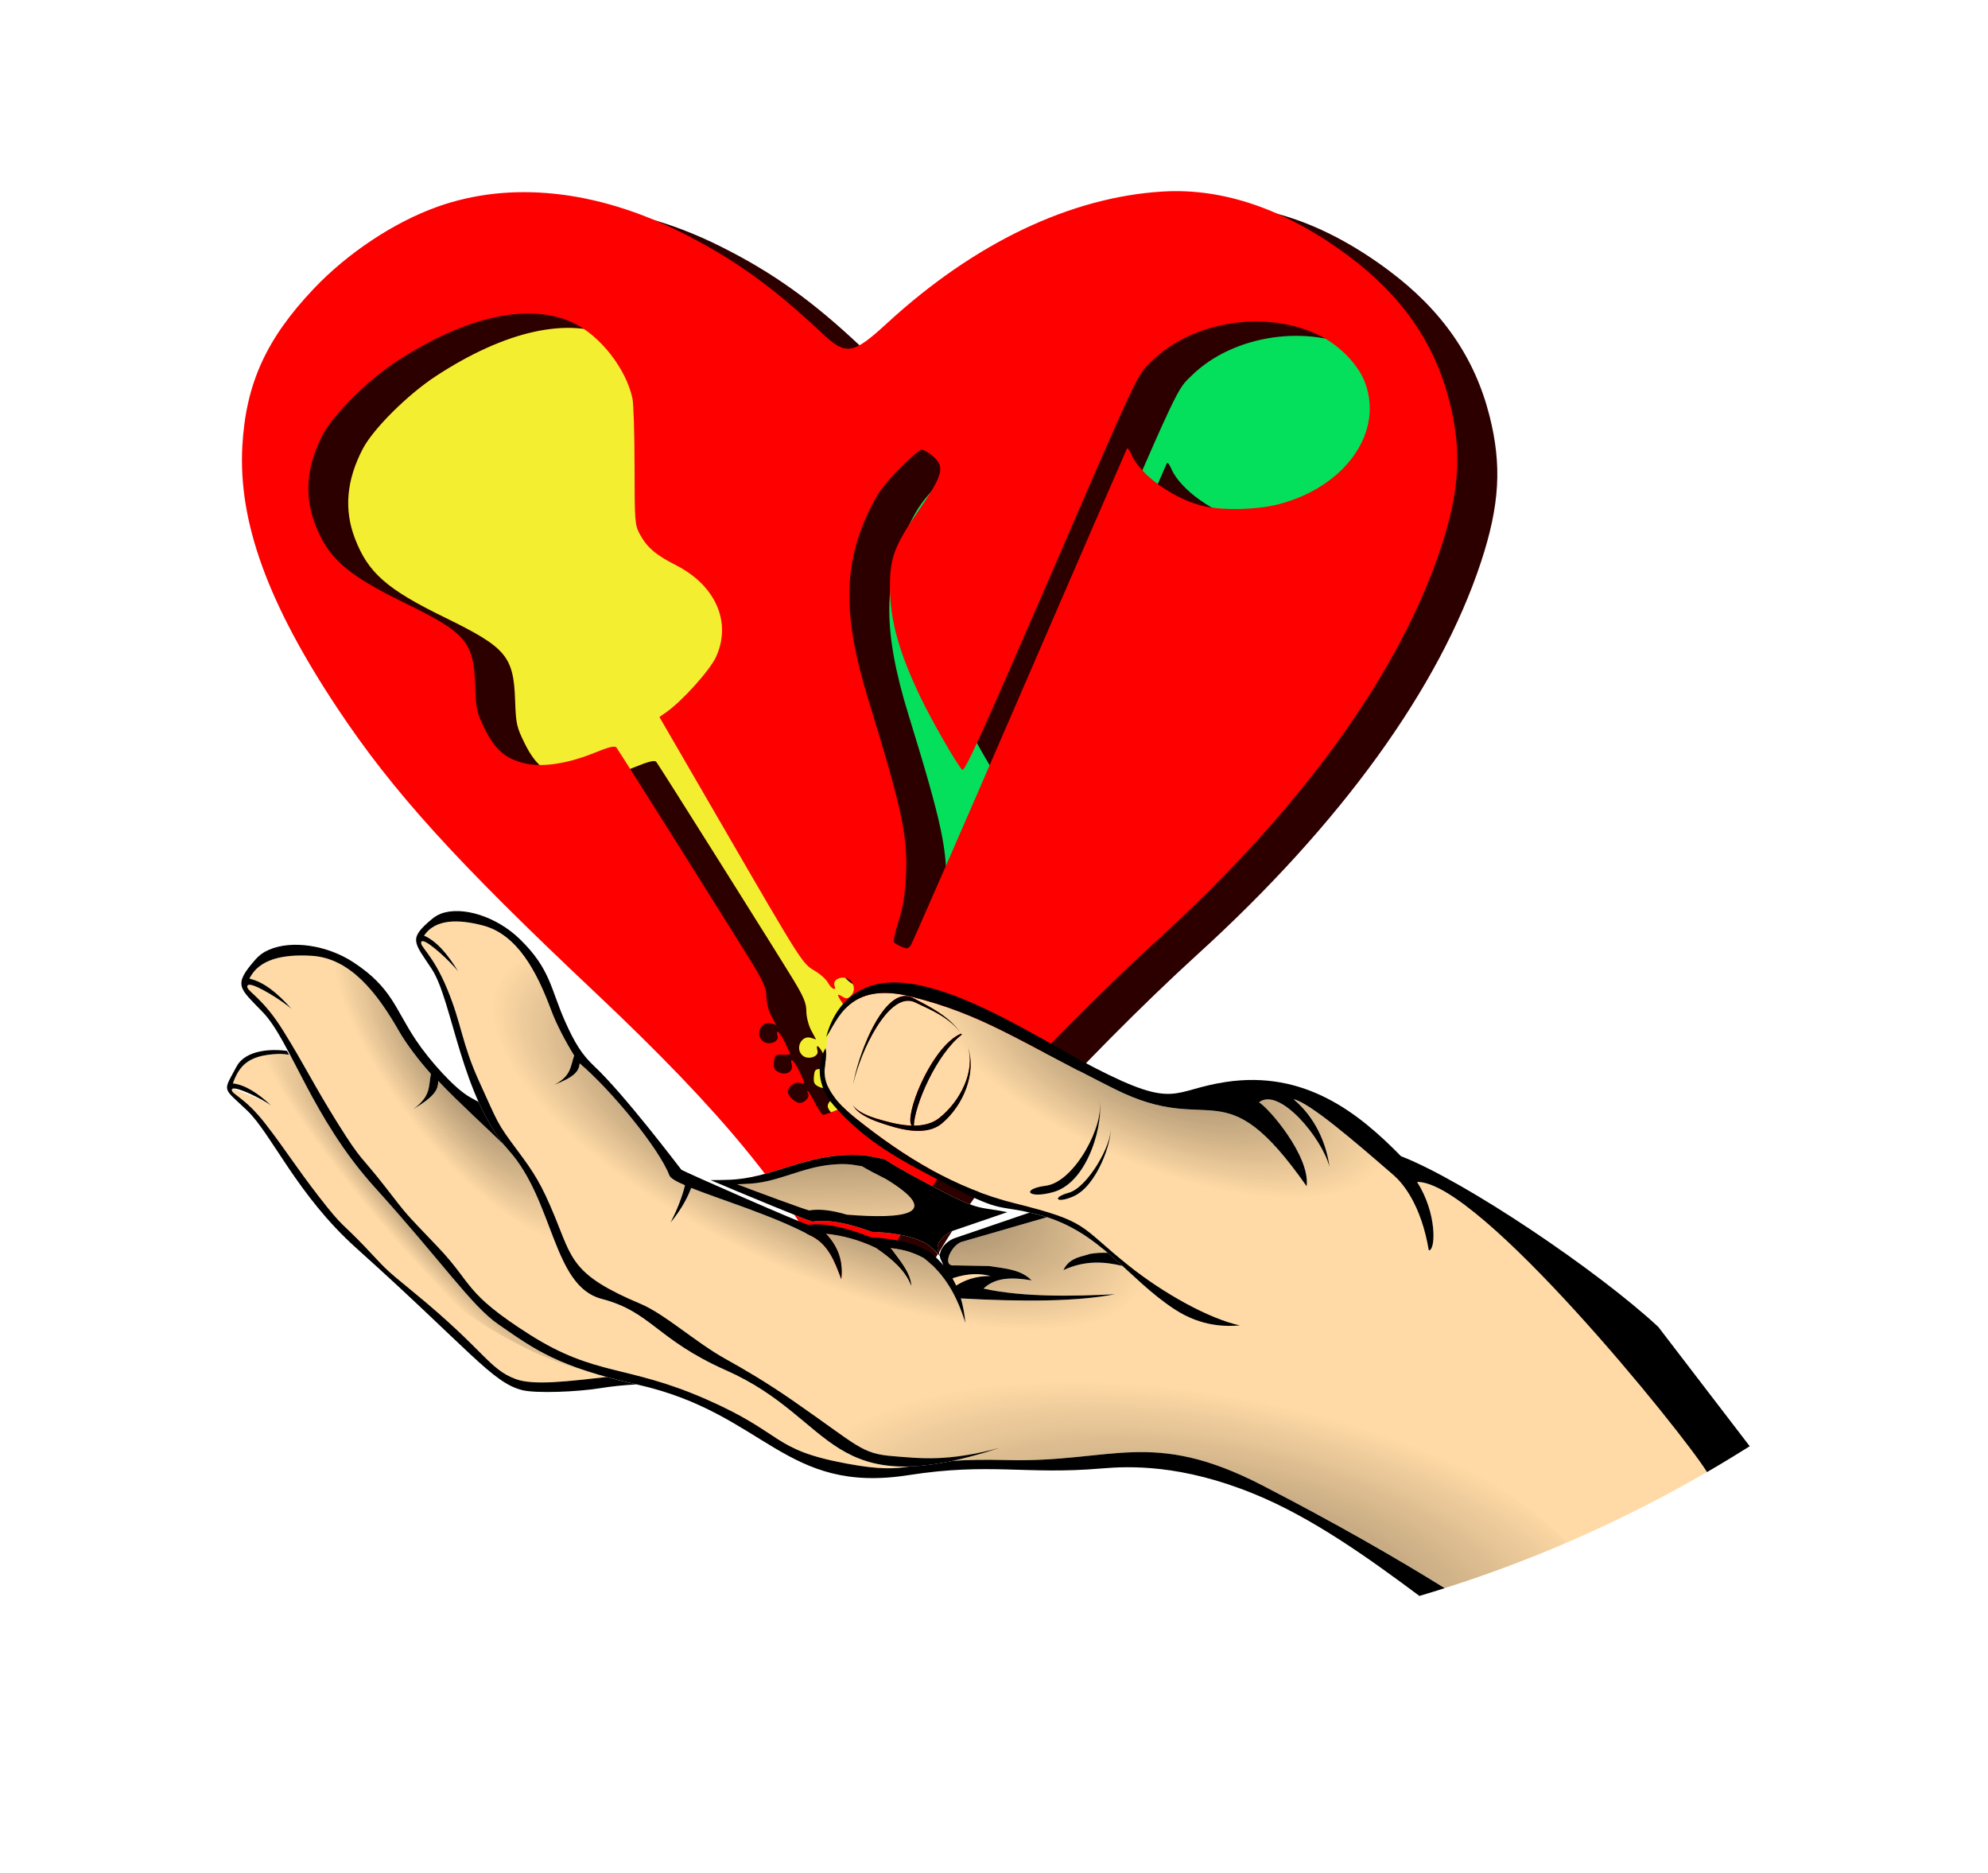 <?xml version="1.0" encoding="UTF-8" standalone="no"?>
<!-- Created with Inkscape (http://www.inkscape.org/) -->

<svg
   xmlns:dc="http://purl.org/dc/elements/1.1/"
   xmlns:cc="http://creativecommons.org/ns#"
   xmlns:rdf="http://www.w3.org/1999/02/22-rdf-syntax-ns#"
   xmlns:svg="http://www.w3.org/2000/svg"
   xmlns="http://www.w3.org/2000/svg"
   xmlns:xlink="http://www.w3.org/1999/xlink"
   xmlns:sodipodi="http://sodipodi.sourceforge.net/DTD/sodipodi-0.dtd"
   xmlns:inkscape="http://www.inkscape.org/namespaces/inkscape"
   width="8.377mm"
   height="7.891mm"
   viewBox="0 0 29.684 27.959"
   id="svg4160"
   version="1.1"
   inkscape:version="0.92.2 5c3e80d, 2017-08-06"
   sodipodi:docname="support.svg"
   inkscape:export-filename="../../picts/support.png"
   inkscape:export-xdpi="775.7652"
   inkscape:export-ydpi="775.7652">
  <defs
     id="defs4162">
    <filter
       style="color-interpolation-filters:sRGB"
       y="-0.25"
       x="-0.25"
       height="1.5"
       width="1.5"
       inkscape:label="Drop shadow"
       id="filter4748-3">
      <feGaussianBlur
         result="blur"
         stdDeviation="1"
         in="SourceAlpha"
         id="feGaussianBlur4750-0" />
      <feColorMatrix
         values="1 0 0 0 0 0 1 0 0 0 0 0 1 0 0 0 0 0 0.7 0 "
         type="matrix"
         result="bluralpha"
         id="feColorMatrix4752-7" />
      <feOffset
         result="offsetBlur"
         dy="1"
         dx="1"
         in="bluralpha"
         id="feOffset4754-8" />
      <feMerge
         id="feMerge4756-6">
        <feMergeNode
           in="offsetBlur"
           id="feMergeNode4758-8" />
        <feMergeNode
           in="SourceGraphic"
           id="feMergeNode4760-8" />
      </feMerge>
    </filter>
    <filter
       style="color-interpolation-filters:sRGB"
       id="filter4748-3-2"
       inkscape:label="Drop shadow"
       width="1.5"
       height="1.5"
       x="-0.25"
       y="-0.25">
      <feGaussianBlur
         id="feGaussianBlur4750-0-3"
         in="SourceAlpha"
         stdDeviation="1"
         result="blur" />
      <feColorMatrix
         id="feColorMatrix4752-7-4"
         result="bluralpha"
         type="matrix"
         values="1 0 0 0 0 0 1 0 0 0 0 0 1 0 0 0 0 0 0.7 0 " />
      <feOffset
         id="feOffset4754-8-0"
         in="bluralpha"
         dx="1"
         dy="1"
         result="offsetBlur" />
      <feMerge
         id="feMerge4756-6-9">
        <feMergeNode
           id="feMergeNode4758-8-9"
           in="offsetBlur" />
        <feMergeNode
           id="feMergeNode4760-8-2"
           in="SourceGraphic" />
      </feMerge>
    </filter>
    <radialGradient
       gradientUnits="userSpaceOnUse"
       r="31.355"
       cy="34.262"
       cx="96.109"
       id="XMLID_24_">
      <stop
         id="stop541"
         style="stop-color:#494949;stop-opacity:1;"
         offset="0" />
      <stop
         id="stop543"
         style="stop-color:#eee;stop-opacity:0;"
         offset="0.349" />
      <stop
         id="stop545"
         style="stop-color:#545652;stop-opacity:1;"
         offset="0.533" />
      <stop
         id="stop547"
         style="stop-color:white;stop-opacity:0;"
         offset="0.959" />
    </radialGradient>
    <radialGradient
       id="XMLID_40_"
       cx="95.362"
       cy="96.293"
       r="30.361"
       gradientUnits="userSpaceOnUse">
      <stop
         offset="0"
         style="stop-color:#6c6c6c;stop-opacity:1;"
         id="stop1245" />
      <stop
         offset="0.205"
         style="stop-color:#eee;stop-opacity:0.278;"
         id="stop1247" />
      <stop
         offset="0.543"
         style="stop-color:#7e7e7e;stop-opacity:1;"
         id="stop1249" />
      <stop
         offset="0.959"
         style="stop-color:white;stop-opacity:0.196;"
         id="stop1251" />
    </radialGradient>
    <radialGradient
       gradientUnits="userSpaceOnUse"
       r="59.252"
       cy="63.519"
       cx="64"
       id="XMLID_25_">
      <stop
         id="stop560"
         style="stop-color:#CF4913"
         offset="0.592" />
      <stop
         id="stop562"
         style="stop-color:#FF7E00"
         offset="0.757" />
      <stop
         id="stop564"
         style="stop-color:#FF9126"
         offset="0.771" />
      <stop
         id="stop566"
         style="stop-color:#FFA247"
         offset="0.786" />
      <stop
         id="stop568"
         style="stop-color:#FFAF60"
         offset="0.801" />
      <stop
         id="stop570"
         style="stop-color:#FFB872"
         offset="0.817" />
      <stop
         id="stop572"
         style="stop-color:#FFBD7D"
         offset="0.833" />
      <stop
         id="stop574"
         style="stop-color:#FFBF80"
         offset="0.852" />
      <stop
         id="stop576"
         style="stop-color:#EC7331"
         offset="0.941" />
      <stop
         id="stop578"
         style="stop-color:#CF4913"
         offset="1" />
    </radialGradient>
    <linearGradient
       id="XMLID_38_"
       gradientUnits="userSpaceOnUse"
       x1="96.99"
       y1="92.234"
       x2="119.453"
       y2="69.772">
      <stop
         offset="0"
         style="stop-color:#ff9832;stop-opacity:0;"
         id="stop995" />
      <stop
         offset="1"
         style="stop-color:#7e2800;stop-opacity:1;"
         id="stop997" />
    </linearGradient>
    <linearGradient
       y2="122.771"
       x2="64.358"
       y1="61.544"
       x1="64.358"
       gradientUnits="userSpaceOnUse"
       id="XMLID_26_">
      <stop
         id="stop583"
         style="stop-color:#F29B68"
         offset="0" />
      <stop
         id="stop585"
         style="stop-color:#EC7331"
         offset="0.225" />
      <stop
         id="stop587"
         style="stop-color:#CF4913"
         offset="1" />
    </linearGradient>
    <radialGradient
       gradientUnits="userSpaceOnUse"
       r="65.003"
       cy="64.104"
       cx="63.331"
       id="XMLID_27_">
      <stop
         id="stop592"
         style="stop-color:#2C72C7"
         offset="0.532" />
      <stop
         id="stop594"
         style="stop-color:#BFD9FF"
         offset="0.68" />
      <stop
         id="stop596"
         style="stop-color:#FFFFFF"
         offset="0.83" />
      <stop
         id="stop598"
         style="stop-color:#F9FBFD"
         offset="0.852" />
      <stop
         id="stop600"
         style="stop-color:#EAF0F8"
         offset="0.88" />
      <stop
         id="stop602"
         style="stop-color:#CFDEF1"
         offset="0.912" />
      <stop
         id="stop604"
         style="stop-color:#ABC5E5"
         offset="0.946" />
      <stop
         id="stop606"
         style="stop-color:#7CA6D7"
         offset="0.982" />
      <stop
         id="stop608"
         style="stop-color:#6193CF"
         offset="1" />
    </radialGradient>
    <radialGradient
       gradientUnits="userSpaceOnUse"
       r="64.999"
       cy="64.104"
       cx="63.333"
       id="XMLID_28_">
      <stop
         id="stop613"
         style="stop-color:#2C72C7"
         offset="0.532" />
      <stop
         id="stop615"
         style="stop-color:#BFD9FF"
         offset="0.68" />
      <stop
         id="stop617"
         style="stop-color:#FFFFFF"
         offset="0.83" />
      <stop
         id="stop619"
         style="stop-color:#F9FBFD"
         offset="0.852" />
      <stop
         id="stop621"
         style="stop-color:#EAF0F8"
         offset="0.88" />
      <stop
         id="stop623"
         style="stop-color:#CFDEF1"
         offset="0.912" />
      <stop
         id="stop625"
         style="stop-color:#ABC5E5"
         offset="0.946" />
      <stop
         id="stop627"
         style="stop-color:#7CA6D7"
         offset="0.982" />
      <stop
         id="stop629"
         style="stop-color:#6193CF"
         offset="1" />
    </radialGradient>
    <radialGradient
       gradientUnits="userSpaceOnUse"
       r="65"
       cy="64.104"
       cx="63.334"
       id="XMLID_29_">
      <stop
         id="stop634"
         style="stop-color:#2C72C7"
         offset="0.532" />
      <stop
         id="stop636"
         style="stop-color:#BFD9FF"
         offset="0.68" />
      <stop
         id="stop638"
         style="stop-color:#FFFFFF"
         offset="0.83" />
      <stop
         id="stop640"
         style="stop-color:#F9FBFD"
         offset="0.852" />
      <stop
         id="stop642"
         style="stop-color:#EAF0F8"
         offset="0.88" />
      <stop
         id="stop644"
         style="stop-color:#CFDEF1"
         offset="0.912" />
      <stop
         id="stop646"
         style="stop-color:#ABC5E5"
         offset="0.946" />
      <stop
         id="stop648"
         style="stop-color:#7CA6D7"
         offset="0.982" />
      <stop
         id="stop650"
         style="stop-color:#6193CF"
         offset="1" />
    </radialGradient>
    <linearGradient
       y2="4.351"
       x2="70.502"
       y1="6.246"
       x1="70.502"
       gradientUnits="userSpaceOnUse"
       id="XMLID_30_">
      <stop
         id="stop655"
         style="stop-color:#FFFFFF"
         offset="0" />
      <stop
         id="stop657"
         style="stop-color:#0057AE"
         offset="1" />
    </linearGradient>
    <radialGradient
       gradientUnits="userSpaceOnUse"
       r="65.003"
       cy="64.101"
       cx="63.334"
       id="XMLID_31_">
      <stop
         id="stop662"
         style="stop-color:#2C72C7"
         offset="0.532" />
      <stop
         id="stop664"
         style="stop-color:#BFD9FF"
         offset="0.68" />
      <stop
         id="stop666"
         style="stop-color:#FFFFFF"
         offset="0.83" />
      <stop
         id="stop668"
         style="stop-color:#F9FBFD"
         offset="0.852" />
      <stop
         id="stop670"
         style="stop-color:#EAF0F8"
         offset="0.88" />
      <stop
         id="stop672"
         style="stop-color:#CFDEF1"
         offset="0.912" />
      <stop
         id="stop674"
         style="stop-color:#ABC5E5"
         offset="0.946" />
      <stop
         id="stop676"
         style="stop-color:#7CA6D7"
         offset="0.982" />
      <stop
         id="stop678"
         style="stop-color:#6193CF"
         offset="1" />
    </radialGradient>
    <linearGradient
       gradientTransform="matrix(0,-1,1,0,376.125,-378.872)"
       y2="-249.458"
       x2="-442.207"
       y1="-253.458"
       x1="-442.207"
       gradientUnits="userSpaceOnUse"
       id="XMLID_32_">
      <stop
         id="stop683"
         style="stop-color:#6193CF"
         offset="0" />
      <stop
         id="stop685"
         style="stop-color:#6E9CD3"
         offset="0.023" />
      <stop
         id="stop687"
         style="stop-color:#A1BFE3"
         offset="0.122" />
      <stop
         id="stop689"
         style="stop-color:#CADBEF"
         offset="0.215" />
      <stop
         id="stop691"
         style="stop-color:#E7EFF8"
         offset="0.3" />
      <stop
         id="stop693"
         style="stop-color:#F9FBFD"
         offset="0.373" />
      <stop
         id="stop695"
         style="stop-color:#FFFFFF"
         offset="0.426" />
      <stop
         id="stop697"
         style="stop-color:#F5F8FC"
         offset="0.534" />
      <stop
         id="stop699"
         style="stop-color:#D9E5F4"
         offset="0.72" />
      <stop
         id="stop701"
         style="stop-color:#ACC6E6"
         offset="0.959" />
      <stop
         id="stop703"
         style="stop-color:#A4C0E4"
         offset="1" />
    </linearGradient>
    <linearGradient
       y2="4.406"
       x2="57.582"
       y1="7.586"
       x1="57.582"
       gradientUnits="userSpaceOnUse"
       id="XMLID_34_">
      <stop
         id="stop715"
         style="stop-color:#FFFFFF"
         offset="0" />
      <stop
         id="stop717"
         style="stop-color:#0057AE"
         offset="1" />
    </linearGradient>
    <radialGradient
       id="radialGradient6446"
       cx="95.362"
       cy="96.293"
       r="30.361"
       gradientUnits="userSpaceOnUse">
      <stop
         offset="0"
         style="stop-color:#6c6c6c;stop-opacity:1;"
         id="stop6448" />
      <stop
         offset="0.205"
         style="stop-color:#eee;stop-opacity:0.278;"
         id="stop6450" />
      <stop
         offset="0.543"
         style="stop-color:#7e7e7e;stop-opacity:1;"
         id="stop6452" />
      <stop
         offset="0.959"
         style="stop-color:white;stop-opacity:0.196;"
         id="stop6454" />
    </radialGradient>
    <linearGradient
       gradientTransform="matrix(0,1,-1,0,512.873,132)"
       y2="511.769"
       x2="-68.834"
       y1="507.769"
       x1="-68.834"
       gradientUnits="userSpaceOnUse"
       id="XMLID_37_">
      <stop
         id="stop966"
         style="stop-color:#2C72C7"
         offset="0" />
      <stop
         id="stop968"
         style="stop-color:#2F74C8"
         offset="0.003" />
      <stop
         id="stop970"
         style="stop-color:#6D9ED8"
         offset="0.09" />
      <stop
         id="stop972"
         style="stop-color:#A1C0E6"
         offset="0.174" />
      <stop
         id="stop974"
         style="stop-color:#CADBF1"
         offset="0.251" />
      <stop
         id="stop976"
         style="stop-color:#E7EFF9"
         offset="0.322" />
      <stop
         id="stop978"
         style="stop-color:#F9FBFD"
         offset="0.382" />
      <stop
         id="stop980"
         style="stop-color:#FFFFFF"
         offset="0.426" />
      <stop
         id="stop982"
         style="stop-color:#F5F8FC"
         offset="0.534" />
      <stop
         id="stop984"
         style="stop-color:#D9E5F4"
         offset="0.72" />
      <stop
         id="stop986"
         style="stop-color:#ACC6E6"
         offset="0.959" />
      <stop
         id="stop988"
         style="stop-color:#A4C0E4"
         offset="1" />
    </linearGradient>
    <radialGradient
       id="radialGradient6485"
       cx="95.362"
       cy="96.293"
       r="30.361"
       gradientUnits="userSpaceOnUse">
      <stop
         offset="0"
         style="stop-color:#6c6c6c;stop-opacity:1;"
         id="stop6487" />
      <stop
         offset="0.205"
         style="stop-color:#eee;stop-opacity:0.278;"
         id="stop6489" />
      <stop
         offset="0.543"
         style="stop-color:#7e7e7e;stop-opacity:1;"
         id="stop6491" />
      <stop
         offset="0.959"
         style="stop-color:white;stop-opacity:0.196;"
         id="stop6493" />
    </radialGradient>
    <linearGradient
       id="XMLID_41_"
       gradientUnits="userSpaceOnUse"
       x1="87.068"
       y1="24.355"
       x2="87.068"
       y2="53.478">
      <stop
         offset="0"
         style="stop-color:#CF5F32"
         id="stop1258" />
      <stop
         offset="1"
         style="stop-color:#803F00"
         id="stop1260" />
    </linearGradient>
    <linearGradient
       id="XMLID_42_"
       gradientUnits="userSpaceOnUse"
       x1="40.932"
       y1="24.355"
       x2="40.932"
       y2="53.478">
      <stop
         offset="0"
         style="stop-color:#CF5F32"
         id="stop1265" />
      <stop
         offset="1"
         style="stop-color:#803F00"
         id="stop1267" />
    </linearGradient>
    <linearGradient
       gradientTransform="matrix(-1,0,0,-1,-508,376)"
       y2="249.269"
       x2="-572"
       y1="253.269"
       x1="-572"
       gradientUnits="userSpaceOnUse"
       id="XMLID_43_">
      <stop
         id="stop1272"
         style="stop-color:#6193CF"
         offset="0" />
      <stop
         id="stop1274"
         style="stop-color:#6E9CD3"
         offset="0.023" />
      <stop
         id="stop1276"
         style="stop-color:#A1BFE3"
         offset="0.122" />
      <stop
         id="stop1278"
         style="stop-color:#CADBEF"
         offset="0.215" />
      <stop
         id="stop1280"
         style="stop-color:#E7EFF8"
         offset="0.3" />
      <stop
         id="stop1282"
         style="stop-color:#F9FBFD"
         offset="0.373" />
      <stop
         id="stop1284"
         style="stop-color:#FFFFFF"
         offset="0.426" />
      <stop
         id="stop1286"
         style="stop-color:#F5F8FC"
         offset="0.534" />
      <stop
         id="stop1288"
         style="stop-color:#D9E5F4"
         offset="0.72" />
      <stop
         id="stop1290"
         style="stop-color:#ACC6E6"
         offset="0.959" />
      <stop
         id="stop1292"
         style="stop-color:#A4C0E4"
         offset="1" />
    </linearGradient>
    <linearGradient
       gradientTransform="matrix(-1,0,0,-1,128,8.875)"
       y2="7.646"
       x2="64"
       y1="3.895"
       x1="64"
       gradientUnits="userSpaceOnUse"
       id="XMLID_44_">
      <stop
         id="stop1297"
         style="stop-color:#2C72C7"
         offset="0" />
      <stop
         id="stop1299"
         style="stop-color:#2F74C8"
         offset="0.003" />
      <stop
         id="stop1301"
         style="stop-color:#6D9ED8"
         offset="0.09" />
      <stop
         id="stop1303"
         style="stop-color:#A1C0E6"
         offset="0.174" />
      <stop
         id="stop1305"
         style="stop-color:#CADBF1"
         offset="0.251" />
      <stop
         id="stop1307"
         style="stop-color:#E7EFF9"
         offset="0.322" />
      <stop
         id="stop1309"
         style="stop-color:#F9FBFD"
         offset="0.382" />
      <stop
         id="stop1311"
         style="stop-color:#FFFFFF"
         offset="0.426" />
      <stop
         id="stop1313"
         style="stop-color:#F5F8FC"
         offset="0.534" />
      <stop
         id="stop1315"
         style="stop-color:#D9E5F4"
         offset="0.72" />
      <stop
         id="stop1317"
         style="stop-color:#ACC6E6"
         offset="0.959" />
      <stop
         id="stop1319"
         style="stop-color:#A4C0E4"
         offset="1" />
    </linearGradient>
    <linearGradient
       inkscape:collect="always"
       xlink:href="#linearGradient1400"
       id="linearGradient1702"
       gradientUnits="userSpaceOnUse"
       gradientTransform="matrix(1.334,0,0,1.334,154.129,-331.601)"
       x1="-319.257"
       y1="726.535"
       x2="-285.045"
       y2="785.792" />
    <linearGradient
       id="linearGradient1400">
      <stop
         style="stop-color:#000000;stop-opacity:0.678;"
         offset="0"
         id="stop1401" />
      <stop
         style="stop-color:#000000;stop-opacity:0.329;"
         offset="0.57"
         id="stop1403" />
      <stop
         style="stop-color:#000000;stop-opacity:0;"
         offset="1"
         id="stop1402" />
    </linearGradient>
    <radialGradient
       inkscape:collect="always"
       xlink:href="#linearGradient878"
       id="radialGradient1704"
       gradientUnits="userSpaceOnUse"
       gradientTransform="matrix(0.656,0.435,-1.132,1.705,807.404,-483.263)"
       cx="-292.551"
       cy="752.585"
       fx="-292.551"
       fy="752.585"
       r="68.699" />
    <linearGradient
       id="linearGradient878">
      <stop
         style="stop-color:#1f1f1f;stop-opacity:1;"
         offset="0"
         id="stop879" />
      <stop
         style="stop-color:#000000;stop-opacity:0;"
         offset="1"
         id="stop881" />
    </linearGradient>
    <radialGradient
       inkscape:collect="always"
       xlink:href="#linearGradient878"
       id="radialGradient1706"
       gradientUnits="userSpaceOnUse"
       gradientTransform="matrix(0.623,0.441,-1.054,1.489,726.519,-282.422)"
       cx="-410.959"
       cy="793.062"
       fx="-410.959"
       fy="793.062"
       r="53.832" />
    <radialGradient
       inkscape:collect="always"
       xlink:href="#linearGradient878"
       id="radialGradient1588"
       gradientUnits="userSpaceOnUse"
       gradientTransform="matrix(2.017,0.207,-0.592,5.778,702.826,-3322.366)"
       cx="-212.042"
       cy="682.965"
       fx="-212.042"
       fy="682.965"
       r="13.625" />
    <radialGradient
       inkscape:collect="always"
       xlink:href="#linearGradient878"
       id="radialGradient1590"
       gradientUnits="userSpaceOnUse"
       gradientTransform="matrix(0.785,0.136,-0.897,5.167,694.014,-3038.414)"
       cx="-180.586"
       cy="712.641"
       fx="-180.586"
       fy="712.641"
       r="19.039" />
    <radialGradient
       inkscape:collect="always"
       xlink:href="#linearGradient878"
       id="radialGradient1592"
       gradientUnits="userSpaceOnUse"
       gradientTransform="matrix(1.425,-1.309,0.55,0.599,-324.523,-74.811)"
       cx="-324.666"
       cy="923.948"
       fx="-324.666"
       fy="923.948"
       r="88.203" />
    <filter
       style="color-interpolation-filters:sRGB"
       id="filter7429-9">
      <feGaussianBlur
         stdDeviation="6.682"
         id="feGaussianBlur7431-2" />
    </filter>
    <filter
       style="color-interpolation-filters:sRGB"
       id="filter7413-9">
      <feGaussianBlur
         stdDeviation="2.21"
         id="feGaussianBlur7415-2" />
    </filter>
    <filter
       style="color-interpolation-filters:sRGB"
       id="filter4539">
      <feGaussianBlur
         stdDeviation="2.21"
         id="feGaussianBlur4541" />
    </filter>
    <linearGradient
       id="linearGradient3204-3">
      <stop
         offset="0"
         style="stop-color:#ff0000;stop-opacity:1"
         id="stop3206-0" />
      <stop
         offset="1"
         style="stop-color:#ff0000;stop-opacity:0"
         id="stop3208-4" />
    </linearGradient>
    <filter
       style="color-interpolation-filters:sRGB"
       id="filter7509">
      <feGaussianBlur
         stdDeviation="4.486"
         id="feGaussianBlur7511" />
    </filter>
    <linearGradient
       gradientUnits="userSpaceOnUse"
       xlink:href="#linearGradient7732"
       id="linearGradient9077"
       y2="-3485.175"
       x2="286.85"
       y1="-4123.204"
       x1="12.549"
       gradientTransform="matrix(1,0,0,0.662,0,-1361.297)" />
    <linearGradient
       id="linearGradient7732">
      <stop
         offset="0"
         style="stop-color:#ffffff;stop-opacity:1"
         id="stop7734" />
      <stop
         offset="1"
         style="stop-color:#ffffff;stop-opacity:0"
         id="stop7736" />
    </linearGradient>
    <filter
       style="color-interpolation-filters:sRGB"
       id="filter7772">
      <feGaussianBlur
         stdDeviation="0.209"
         id="feGaussianBlur7774" />
    </filter>
    <linearGradient
       gradientUnits="userSpaceOnUse"
       xlink:href="#linearGradient7732"
       id="linearGradient9248"
       y2="-3911.718"
       x2="153.385"
       y1="-4290.743"
       x1="199.02"
       gradientTransform="matrix(1,0,0,0.662,0,-1361.297)" />
    <filter
       style="color-interpolation-filters:sRGB"
       id="filter8049">
      <feGaussianBlur
         stdDeviation="4.086"
         id="feGaussianBlur8051" />
    </filter>
    <filter
       inkscape:collect="always"
       style="color-interpolation-filters:sRGB"
       id="filter5116"
       x="-0.035"
       width="1.07"
       y="-0.037"
       height="1.075">
      <feGaussianBlur
         inkscape:collect="always"
         stdDeviation="8.271"
         id="feGaussianBlur5118" />
    </filter>
  </defs>
  <sodipodi:namedview
     id="base"
     pagecolor="#ffffff"
     bordercolor="#666666"
     borderopacity="1.0"
     inkscape:pageopacity="0.0"
     inkscape:pageshadow="2"
     inkscape:zoom="22.4"
     inkscape:cx="23.002343"
     inkscape:cy="9.9476696"
     inkscape:document-units="px"
     inkscape:current-layer="layer1"
     showgrid="false"
     inkscape:window-width="1920"
     inkscape:window-height="1039"
     inkscape:window-x="0"
     inkscape:window-y="0"
     inkscape:window-maximized="1"
     fit-margin-top="0"
     fit-margin-left="0"
     fit-margin-right="0"
     fit-margin-bottom="0" />
  <g
     inkscape:label="Layer 1"
     inkscape:groupmode="layer"
     id="layer1"
     transform="translate(5.057,-266.372)">
    <rect
       rx="2.645"
       style="fill:#ffffff;fill-opacity:1;filter:url(#filter4748-3-2)"
       id="rect3894-43"
       width="24.616"
       height="22.828"
       x="-3.768"
       y="267.897"
       ry="2.645" />
    <g
       id="g1130"
       transform="matrix(0.032,0,0,0.032,7.054,268.671)">
      <g
         transform="matrix(-0.393,0.237,-0.237,-0.393,448.152,408.597)"
         style="display:inline;overflow:visible;visibility:visible;fill:#ffffff;fill-opacity:1;fill-rule:evenodd;stroke:#d55801;stroke-width:0.787;stroke-linecap:butt;stroke-linejoin:miter;stroke-miterlimit:4;stroke-dasharray:none;stroke-dashoffset:0;stroke-opacity:1;marker:none;enable-background:accumulate"
         id="g14041-0-3" />
      <g
         transform="matrix(-0.393,0.237,-0.237,-0.393,418.933,341.166)"
         style="display:inline;overflow:visible;visibility:visible;fill:#ffffff;fill-opacity:1;fill-rule:evenodd;stroke:none;stroke-width:0.5;marker:none;enable-background:accumulate"
         id="g15104-7-6" />
      <g
         transform="matrix(-0.498,0.301,-0.292,-0.483,350.722,426.932)"
         style="display:inline;overflow:visible;visibility:visible;fill:#ffffff;fill-opacity:1;fill-rule:evenodd;stroke:none;stroke-width:0.5;marker:none;enable-background:accumulate"
         id="g7476-5-7" />
      <g
         transform="matrix(-0.301,0.182,-0.237,-0.393,80.493,181.592)"
         id="g102362-3-5"
         style="fill:#ffffff;fill-opacity:1" />
      <path
         sodipodi:nodetypes="ccccc"
         inkscape:connector-curvature="0"
         id="rect1002"
         d="M -249.646,138.451 -105.629,21.024 80.34,416.018 5.804,488.435 Z"
         style="opacity:0.98;fill:#f2ee2c;fill-opacity:1;stroke:none;stroke-width:5.46;stroke-linecap:round;stroke-linejoin:round;stroke-miterlimit:4;stroke-dasharray:none;stroke-opacity:1;paint-order:markers stroke fill" />
      <path
         sodipodi:nodetypes="ccccc"
         inkscape:connector-curvature="0"
         id="rect1002-3"
         d="M 135.545,39.551 285.286,105.433 36.672,402.053 -23.932,209.409 Z"
         style="opacity:0.98;fill:#00df59;fill-opacity:1;stroke:none;stroke-width:5.46;stroke-linecap:round;stroke-linejoin:round;stroke-miterlimit:4;stroke-dasharray:none;stroke-opacity:1;paint-order:markers stroke fill" />
      <path
         transform="matrix(0.993,0,0,0.993,-346.862,-230.913)"
         inkscape:connector-curvature="0"
         id="path4961-3"
         d="M 380.584,772.414 C 357.52,727.446 326.898,690.078 266.289,632.939 201.018,571.405 171.586,538.956 145.579,499.853 112.751,450.495 98.805,412.099 100.775,376.505 c 1.619,-29.244 11.156,-50.296 33.46,-73.859 15.938,-16.837 37.814,-31.349 58.238,-38.634 34.195,-12.196 74.346,-8.017 114.239,11.889 24.43,12.19 43.242,25.614 66.04,47.124 11.772,11.107 14.734,10.682 31.256,-4.488 40.882,-37.537 86.075,-59.079 129.388,-61.673 28.592,-1.712 58.002,8.483 87.17,30.218 25.165,18.752 40.538,40.886 47.524,68.426 5.885,23.199 4.79,42.027 -3.993,68.67 -19.434,58.954 -65.831,123.136 -133.391,184.522 -24.845,22.575 -59.17,57.201 -74.518,75.172 -26.422,30.939 -49.955,66.419 -63.168,95.237 l -4.249,9.267 z m 1.304,-84.677 c 7.533,-3.206 13.397,-6.932 20.226,-12.853 l 4.246,-3.681 -2.931,-3.907 c -1.612,-2.149 -3.427,-4.809 -4.033,-5.912 -0.981,-1.784 -0.859,-1.853 1.107,-0.625 2.798,1.747 5.739,-0.337 5.739,-4.068 0,-5.438 -7.698,-6.949 -8.917,-1.75 -0.613,2.615 -0.769,2.535 -4.232,-2.173 -4.068,-5.531 -4.564,-7.306 -1.511,-5.399 3.175,1.983 5.729,0.42 5.729,-3.504 0,-6.557 -8.22,-7.247 -9.142,-0.767 -0.297,2.089 -0.856,1.696 -3.974,-2.794 -4.203,-6.052 -4.476,-7.045 -1.413,-5.132 1.829,1.142 2.534,1.063 4.052,-0.454 2.597,-2.597 1.218,-7.368 -2.391,-8.273 -3.221,-0.808 -6.262,1.198 -5.364,3.538 1.065,2.776 -1.416,1.717 -3.026,-1.29 -0.849,-1.586 -3.687,-4.14 -6.307,-5.675 -5.802,-3.4 -5.93,-3.601 -43.847,-69.015 l -29.112,-50.224 3.1,-2.146 c 7.41,-5.129 20.549,-19.688 23.467,-26.002 7.536,-16.307 -0.102,-33.733 -18.972,-43.284 -9.359,-4.737 -13.474,-8.288 -16.847,-14.538 -2.279,-4.224 -2.411,-5.944 -2.433,-31.814 -0.013,-15.042 -0.449,-29.358 -0.968,-31.814 -2.958,-13.989 -15.178,-29.634 -27.783,-35.569 -20.722,-9.757 -50.603,-3.207 -83.412,18.284 -13.187,8.638 -29.335,24.687 -34.239,34.029 -7.714,14.694 -8.959,28.573 -3.779,42.126 6.177,16.162 14.872,23.825 42.148,37.146 29.028,14.176 32.431,18.186 33.159,39.067 0.385,11.039 0.708,12.481 4.536,20.228 4.849,9.811 9.936,14.105 19.155,16.168 8.174,1.829 20.027,-0.02 32.365,-5.05 6.751,-2.752 9.548,-3.432 10.291,-2.499 1.352,1.696 56.939,90.059 64.557,102.622 4.702,7.754 5.947,10.795 5.947,14.528 0,2.624 1.014,6.614 2.284,8.982 l 2.284,4.261 -2.337,-0.742 c -4.63,-1.47 -7.748,5.183 -3.919,8.361 2.564,2.128 7.648,0.462 6.934,-2.271 -1.028,-3.933 0.957,-2.287 3.463,2.871 1.35,2.779 2.455,5.239 2.455,5.467 0,0.228 -1.633,0.34 -3.628,0.249 -3.316,-0.15 -3.658,0.147 -3.977,3.455 -0.286,2.964 0.163,3.853 2.479,4.908 3.433,1.564 6.705,-0.502 5.867,-3.706 -0.994,-3.802 1.04,-2.048 3.502,3.022 2.987,6.148 3.004,6.434 0.34,5.589 -2.172,-0.689 -5.699,1.873 -5.699,4.141 0,1.976 3.528,5.31 5.618,5.31 2.373,0 4.878,-2.836 3.901,-4.416 -0.396,-0.641 -0.448,-1.165 -0.115,-1.165 0.333,0 1.878,2.512 3.434,5.581 1.556,3.07 3.289,5.581 3.852,5.581 0.563,0 4.197,-1.35 8.074,-3 z m 32.983,-76.535 c 0.599,-0.767 23.579,-53.386 51.067,-116.93 27.488,-63.544 50.235,-115.975 50.549,-116.513 0.314,-0.538 1.235,0.6 2.046,2.529 4.196,9.978 20.791,21.689 34.832,24.58 9.364,1.928 24.466,1.493 34.148,-0.983 31.437,-8.04 49.769,-33.734 40.877,-57.293 -3.116,-8.256 -11.672,-17.175 -20.987,-21.877 -24.719,-12.478 -59.639,-7.28 -79.166,11.785 -7.284,7.112 -5.112,2.485 -51.68,110.084 -28.515,65.887 -36.409,83.173 -37.467,82.047 -2.654,-2.826 -14.178,-22.865 -19.438,-33.8 -10.295,-21.402 -14.529,-36.652 -14.529,-52.335 0,-13.543 2.137,-19.199 13.519,-35.778 11.564,-16.844 12.51,-20.581 6.488,-25.648 -1.889,-1.589 -4.192,-2.89 -5.118,-2.89 -0.926,0 -5.741,4.144 -10.7,9.209 -7.197,7.351 -9.992,11.236 -13.853,19.256 -12.433,25.828 -12.539,49.857 -0.393,89.302 15.904,51.651 18.531,64.065 17.576,83.046 -0.418,8.309 -1.444,14.475 -3.443,20.686 -1.566,4.867 -2.57,9.297 -2.231,9.846 0.568,0.919 4.472,2.837 6.112,3.003 0.385,0.039 1.191,-0.557 1.79,-1.325 z"
         style="fill:#2d0000;fill-opacity:1;stroke-width:1.116;filter:url(#filter5116)" />
      <path
         inkscape:connector-curvature="0"
         id="path4961"
         d="m 12.42,529.327 c -22.9,-44.647 -53.302,-81.747 -113.478,-138.478 -64.805,-61.094 -94.026,-93.312 -119.847,-132.135 -32.593,-49.006 -46.44,-87.127 -44.484,-122.467 1.607,-29.035 11.076,-49.937 33.221,-73.331 15.824,-16.717 37.544,-31.125 57.822,-38.357 33.95,-12.108 73.814,-7.96 113.422,11.804 24.255,12.103 42.933,25.431 65.568,46.788 11.688,11.028 14.629,10.606 31.032,-4.456 40.589,-37.269 85.459,-58.656 128.463,-61.232 28.388,-1.7 57.587,8.422 86.547,30.002 24.986,18.618 40.248,40.593 47.184,67.936 5.843,23.033 4.756,41.726 -3.964,68.18 -19.295,58.533 -65.361,122.256 -132.438,183.203 -24.668,22.414 -58.747,56.792 -73.985,74.635 -26.234,30.718 -49.598,65.944 -62.716,94.557 l -4.218,9.2 z m 1.294,-84.072 c 7.479,-3.183 13.302,-6.883 20.082,-12.761 l 4.216,-3.655 -2.91,-3.879 c -1.601,-2.133 -3.403,-4.775 -4.005,-5.869 -0.974,-1.771 -0.853,-1.84 1.099,-0.621 2.778,1.735 5.698,-0.335 5.698,-4.039 0,-5.4 -7.643,-6.899 -8.853,-1.737 -0.609,2.597 -0.764,2.517 -4.202,-2.158 -4.039,-5.492 -4.531,-7.253 -1.5,-5.36 3.152,1.968 5.688,0.417 5.688,-3.479 0,-6.51 -8.161,-7.195 -9.077,-0.762 -0.295,2.074 -0.85,1.684 -3.946,-2.774 -4.173,-6.009 -4.444,-6.995 -1.403,-5.096 1.816,1.134 2.516,1.056 4.023,-0.451 2.578,-2.578 1.209,-7.315 -2.374,-8.214 -3.198,-0.803 -6.217,1.189 -5.326,3.513 1.057,2.756 -1.406,1.705 -3.004,-1.281 -0.843,-1.574 -3.661,-4.11 -6.262,-5.635 -5.761,-3.376 -5.888,-3.575 -43.533,-68.521 l -28.904,-49.865 3.078,-2.13 c 7.357,-5.092 20.402,-19.547 23.299,-25.816 7.482,-16.191 -0.101,-33.492 -18.836,-42.975 -9.292,-4.703 -13.378,-8.229 -16.726,-14.434 -2.263,-4.194 -2.393,-5.901 -2.416,-31.587 -0.013,-14.934 -0.445,-29.148 -0.961,-31.587 -2.937,-13.889 -15.07,-29.422 -27.584,-35.315 -20.574,-9.688 -50.242,-3.184 -82.816,18.154 -13.092,8.576 -29.126,24.511 -33.995,33.785 -7.659,14.589 -8.895,28.368 -3.752,41.825 6.133,16.047 14.766,23.655 41.846,36.88 28.82,14.074 32.2,18.056 32.922,38.788 0.382,10.96 0.703,12.392 4.504,20.083 4.814,9.741 9.865,14.004 19.018,16.053 8.116,1.816 19.884,-0.02 32.134,-5.014 6.703,-2.733 9.48,-3.407 10.218,-2.481 1.342,1.684 56.532,89.415 64.096,101.889 4.668,7.698 5.904,10.718 5.904,14.424 0,2.605 1.007,6.567 2.267,8.918 l 2.267,4.231 -2.321,-0.737 c -4.597,-1.459 -7.693,5.146 -3.891,8.301 2.546,2.113 7.594,0.459 6.884,-2.255 -1.021,-3.905 0.95,-2.27 3.438,2.851 1.341,2.759 2.437,5.202 2.437,5.428 0,0.226 -1.621,0.337 -3.602,0.247 -3.292,-0.149 -3.632,0.146 -3.949,3.431 -0.284,2.943 0.162,3.826 2.461,4.873 3.409,1.553 6.657,-0.499 5.825,-3.68 -0.987,-3.775 1.032,-2.033 3.477,3 2.966,6.104 2.983,6.388 0.338,5.549 -2.157,-0.684 -5.658,1.86 -5.658,4.111 0,1.962 3.503,5.273 5.578,5.273 2.356,0 4.843,-2.816 3.873,-4.385 -0.393,-0.636 -0.445,-1.157 -0.114,-1.157 0.33,0 1.865,2.494 3.409,5.542 1.544,3.048 3.266,5.541 3.825,5.541 0.559,0 4.167,-1.34 8.017,-2.979 z m 32.747,-75.988 c 0.595,-0.762 23.411,-53.004 50.702,-116.094 27.291,-63.09 49.875,-115.146 50.188,-115.68 0.312,-0.534 1.226,0.596 2.032,2.511 4.166,9.907 20.643,21.534 34.583,24.404 9.297,1.914 24.291,1.482 33.904,-0.976 31.212,-7.983 49.413,-33.493 40.585,-56.883 -3.094,-8.197 -11.589,-17.052 -20.837,-21.72 -24.542,-12.389 -59.212,-7.228 -78.6,11.7 -7.232,7.061 -5.076,2.467 -51.31,109.297 -28.312,65.416 -36.149,82.579 -37.2,81.46 -2.635,-2.806 -14.076,-22.702 -19.299,-33.558 -10.222,-21.249 -14.425,-36.39 -14.425,-51.961 0,-13.447 2.122,-19.061 13.423,-35.522 11.482,-16.724 12.42,-20.434 6.442,-25.465 -1.875,-1.578 -4.162,-2.869 -5.082,-2.869 -0.919,0 -5.7,4.115 -10.624,9.143 -7.146,7.299 -9.921,11.156 -13.753,19.118 -12.344,25.644 -12.449,49.5 -0.391,88.664 15.79,51.281 18.399,63.607 17.45,82.453 -0.415,8.25 -1.434,14.371 -3.419,20.538 -1.555,4.832 -2.552,9.231 -2.215,9.775 0.564,0.912 4.44,2.817 6.068,2.981 0.383,0.039 1.182,-0.553 1.777,-1.315 z"
         style="fill:#ff0000;fill-opacity:1;stroke-width:1.108" />
    </g>
    <g
       id="g14041-0"
       style="display:inline;overflow:visible;visibility:visible;fill:#ffffff;fill-opacity:1;fill-rule:evenodd;stroke:#d55801;stroke-width:0.787;stroke-linecap:butt;stroke-linejoin:miter;stroke-miterlimit:4;stroke-dasharray:none;stroke-dashoffset:0;stroke-opacity:1;marker:none;enable-background:accumulate"
       transform="matrix(-0.396,0.239,-0.239,-0.396,687.852,0.794)" />
    <g
       id="g15104-7"
       style="display:inline;overflow:visible;visibility:visible;fill:#ffffff;fill-opacity:1;fill-rule:evenodd;stroke:none;stroke-width:0.5;marker:none;enable-background:accumulate"
       transform="matrix(-0.396,0.239,-0.239,-0.396,658.423,-67.122)" />
    <g
       id="g7476-5"
       style="display:inline;overflow:visible;visibility:visible;fill:#ffffff;fill-opacity:1;fill-rule:evenodd;stroke:none;stroke-width:0.5;marker:none;enable-background:accumulate"
       transform="matrix(-0.502,0.304,-0.294,-0.487,589.72,19.262)" />
    <g
       style="fill:#ffffff;fill-opacity:1"
       id="g102362-3"
       transform="matrix(-0.304,0.184,-0.239,-0.396,317.546,-227.846)" />
    <g
       id="g1680"
       transform="matrix(-0.041,-0.039,-0.039,0.041,54.524,264.558)">
      <path
         transform="matrix(0.173,0.646,-0.646,0.173,853.071,853.074)"
         id="rect1424"
         d="m -84.031,500.344 c -0.131,-2e-5 -0.274,0.028 -0.406,0.031 -0.174,0.004 -0.356,-0.01 -0.531,0 -0.085,0.005 -0.165,-0.006 -0.25,0 -0.084,0.006 -0.166,-0.007 -0.25,0 -5.278,0.449 -10.982,3.357 -16.625,7.281 -12.501,8.693 -14.478,25.782 -13.969,43.344 0.173,5.965 -0.651,14.14 -1.906,20.969 3.278,3.543 4.342,7.407 12.469,8.25 -9.204,0.016 -11.843,-1.473 -13.469,-4.375 -2.612,12.162 -6.406,24.638 -9,35.156 7e-5,0.004 -1.5e-4,0.027 0,0.031 -0.007,0.014 -0.055,0.08 -0.062,0.094 1.4e-4,0.004 -7e-5,0.028 0,0.031 -0.118,0.883 -0.246,1.754 -0.406,2.625 -4.834,26.322 13.187,54.663 -0.656,69.031 -14.143,14.679 -10.135,24.963 -27.281,49.75 -21.322,30.823 -12.974,53.741 -42.156,70.219 5.892,-2.469 10.82,-5.133 20.719,-14.031 22.716,-20.421 14.525,-22.573 34.156,-50.688 19.615,-28.091 32.454,-30.292 46.031,-57.969 13.639,-27.803 8.666,-28.663 12.938,-48.406 4.272,-19.743 3.625,-15.94 5.375,-31.406 1.75,-15.466 2.698,-12.553 2.875,-30.875 0.177,-18.322 -0.855,-26.38 -0.719,-42.562 0.119,-14.159 3.564,-19.641 3.188,-21.656 -0.007,-0.035 -0.021,-0.092 -0.031,-0.125 -0.01,-0.033 -0.049,-0.094 -0.062,-0.125 -0.007,-0.015 -0.024,-0.048 -0.031,-0.062 -0.008,-0.014 -0.023,-0.049 -0.031,-0.062 -0.009,-0.014 -0.022,-0.049 -0.031,-0.062 -0.02,-0.026 -0.071,-0.07 -0.094,-0.094 -0.006,-0.006 -0.025,-0.025 -0.031,-0.031 -0.006,-0.006 -0.025,-0.026 -0.031,-0.031 -0.02,-0.016 -0.041,-0.047 -0.062,-0.062 6.7e-5,-0.002 6.4e-5,-0.022 0,-0.031 -0.004,3.1e-4 -0.059,-1.1e-4 -0.062,0 -0.004,5e-5 -0.026,-1.5e-4 -0.031,0 -0.007,-0.008 -0.024,-0.055 -0.031,-0.062 -0.004,10e-6 -0.058,-2.5e-4 -0.062,0 -0.015,-0.008 -0.048,-0.024 -0.062,-0.031 -0.002,3.5e-4 -0.053,1.5e-4 -0.062,0 -0.014,0.008 -0.048,0.023 -0.062,0.031 -0.004,-1.9e-4 -0.059,3e-5 -0.062,0 -0.004,-5e-5 -0.027,1.3e-4 -0.031,0 -0.021,0.01 -0.074,0.053 -0.094,0.062 -0.004,-10e-6 -0.027,2.1e-4 -0.031,0 -0.044,0.02 -0.119,0.044 -0.156,0.062 -0.039,0.026 -0.092,0.072 -0.125,0.094 -2.44,1.637 -7.413,11.439 -9.156,16.688 1.419,-8.07 3.742,-14.755 7.938,-18.812 -2.35,-1.509 -4.891,-2.187 -7.562,-2.188 z m -65.562,22.594 c -5.517,0.273 -11.11,4.297 -16.375,9.75 -9.694,10.04 -8.792,26.332 -5.594,42.688 1.086,5.555 1.635,13.325 1.594,19.906 3.48,2.837 5.124,6.267 12.594,5.75 -8.332,1.482 -10.933,0.493 -12.844,-2 -5.137,15.694 -9.198,45.009 -7.125,56.219 0.002,0.009 -0.001,0.022 0,0.031 0.164,1.168 -1.097,3.416 -3.25,6.469 3.612,3.565 7.79,6.667 12.531,9.594 -5.35,-1.884 -10.061,-4.295 -14.094,-7.438 -7.477,10.001 -21.833,26.205 -30,40.125 -4.66,6.608 -3.188,14.043 -1.719,21.5 -3.56,-4.735 -5.916,-10.25 -4.188,-18.5 -5.166,3.935 -9.913,8.797 -13.969,15.062 -3.057,6.725 -5.215,13.279 -4.188,19.5 -2.237,-5.011 -1.033,-10.836 -0.688,-16.5 -3.048,2.483 -6.055,4.976 -9.156,10.281 -3.68,9.867 -3.368,19.469 -0.688,30.125 -1.468,-2.993 -2.606,-5.918 -3.406,-8.875 -20.317,14.009 -38.538,24.978 -52.75,30.25 13.661,-7.429 31.471,-17.686 43.062,-28.875 -6.579,-1.485 -12.469,2.421 -17.844,7.094 1.307,-5.679 5.947,-9.119 11.469,-13.688 l 11.438,-7.25 c 0.268,-0.118 0.53,-0.287 0.719,-0.438 0.135,-0.111 0.279,-0.257 0.375,-0.375 0.011,-0.012 0.04,-0.041 0.062,-0.062 0.005,-0.005 0.058,-0.057 0.062,-0.062 -3.2e-4,-0.005 0,-0.027 0,-0.031 1e-5,-0.004 3.1e-4,-0.026 0,-0.031 0.052,-0.088 0.111,-0.214 0.156,-0.312 0.008,-0.015 0.024,-0.048 0.031,-0.062 -5e-5,-0.004 3.2e-4,-0.058 0,-0.062 -5e-5,-0.004 2.8e-4,-0.027 0,-0.031 0.01,-0.039 0.055,-0.117 0.062,-0.156 0.002,-0.038 -3.5e-4,-0.15 0,-0.188 8e-5,-0.004 4e-5,-0.027 0,-0.031 1.3e-4,-0.004 0,-0.028 0,-0.031 -0.009,-0.03 -0.054,-0.096 -0.062,-0.125 10e-6,-0.004 -1.6e-4,-0.058 0,-0.062 -0.388,-2.228 -4.896,-4.87 -8.375,-4.406 l -34.156,9.344 c -6.648,7.714 -10.29,15.975 -13.094,24.5 1.973,-1.348 4.039,-2.435 6.219,-3.312 1.747,-0.392 3.49,-1.06 5.25,-1.375 0.182,-0.033 0.349,-0.069 0.531,-0.094 2.074,-0.284 4.174,-0.029 6.469,1.469 -9.173,1.068 -15.385,5.392 -20.719,10.719 -0.014,0.014 -0.017,0.017 -0.031,0.031 -2.427,8.402 -4.635,16.956 -8.625,25.344 -5.518,11.6 -13.98,16.442 -18.656,18.812 8.994,-8.587 19.179,-26.522 25.188,-43.125 8.617,-23.811 4.186,-22.71 25.656,-44.5 16.659,-16.907 27.382,-37.834 35.688,-60.625 7.372,-20.23 0.017,-23.236 -3.094,-28.281 -1.804,-2.946 -3.443,-5.249 -7.406,-7.75 -7.283,-3.961 -18.044,-9.254 -32.906,5.875 -20.63,21 -26.459,36.024 -49.531,73.031 -23.073,37.007 -41.051,14.339 -44.719,72.312 -7.448,-9.342 -3.271,-34.318 -1.156,-38.094 -9.749,-1.118 -13.714,23.402 -10.875,35.125 -3.564,-8.743 -4.836,-19.183 -1.594,-28.906 -4.707,4.881 -11.978,27.237 -17.938,46 -1.409,4.435 -3.184,15.488 3.656,32.531 -0.01,0.005 -0.04,0.02 -0.062,0.031 -0.022,0.011 -0.08,0.056 -0.094,0.062 -0.014,0.008 -0.079,0.024 -0.094,0.031 -0.009,4e-5 -0.029,-10e-6 -0.031,0 -0.015,0.008 -0.08,0.024 -0.094,0.031 -0.005,2.3e-4 -0.026,-9e-5 -0.031,0 -0.023,-4.2e-4 -0.077,10e-5 -0.094,0 -0.004,7e-5 -0.022,-4e-5 -0.031,0 -0.004,2.1e-4 -0.028,-2e-5 -0.031,0 -0.014,-0.007 -0.079,-0.024 -0.094,-0.031 -0.004,10e-6 -0.027,-1.8e-4 -0.031,0 -2.812,-0.66 -9.707,-11.873 -9.438,-25.562 -17.072,10.14 -36.31,107.255 -50,157.469 42.828,-0.005 84.436,-5.22 124.25,-15.031 10.408,-20.649 23.316,-44.121 40.188,-71.969 25.668,-42.369 45.999,-38.642 80.875,-61.25 7.822,-5.07 13.812,-8.494 18.625,-10.969 -2.1e-4,-10e-4 -4e-5,-0.022 0,-0.031 -4.762,1.683 -10.171,3.231 -16.281,4.75 18.721,-5.86 26.491,-12.167 35.125,-18.438 10.357,-7.522 9.509,-10.263 22.469,-39.562 5.246,-11.86 10.032,-20.735 14.062,-27.875 6.494,-11.503 11.151,-27.512 17.125,-35.812 17.197,-23.895 13.844,-29.024 10.938,-47.219 -2.177,-13.629 -2.022,-19.047 -1.062,-29.469 1.319,-14.333 0.933,-13.142 -1.25,-31.281 -2.006,-16.671 -5.838,-22.619 -8.25,-37.781 -2.242,-14.096 0.314,-19.61 -0.781,-21.062 -0.029,-0.035 -0.091,-0.095 -0.125,-0.125 -0.017,-0.017 -0.076,-0.046 -0.094,-0.062 -0.014,-0.008 -0.08,-0.056 -0.094,-0.062 -0.015,-0.008 -0.048,-0.024 -0.062,-0.031 -0.004,0.004 -0.058,0.026 -0.062,0.031 -0.009,-3e-5 -0.026,8e-5 -0.031,0 -0.007,-0.007 -0.024,-0.024 -0.031,-0.031 -0.004,-1.2e-4 -0.059,0 -0.062,0 -0.015,0.007 -0.048,0.024 -0.062,0.031 -0.004,3e-4 -0.059,-3.6e-4 -0.062,0 -0.003,3e-4 -0.027,-1.5e-4 -0.031,0 -0.004,0.005 -0.027,0.059 -0.031,0.062 -0.004,0.004 -0.059,0.027 -0.062,0.031 -0.015,0.007 -0.048,0.024 -0.062,0.031 -0.015,0.007 -0.079,0.055 -0.094,0.062 -1.936,1.666 -4.927,12.193 -5.594,17.375 -0.035,-7.896 1.011,-14.57 4.125,-19.062 -1.807,-0.823 -3.63,-1.153 -5.469,-1.062 z m 89.438,7.188 c -2.815,0.171 -6.107,1.292 -10.188,3.531 -1.337,0.734 -2.586,1.64 -3.781,2.688 l -0.375,0.312 c 1.041,16.183 3.363,37.648 -1.219,62 -7.4,39.33 -8.164,59.71 -13.438,71.562 -6.147,13.817 -9.883,23.219 -25.562,39.906 13.549,-6.331 26.306,-12.068 30.938,-17.938 7.112,-9.013 4.519,-15.813 16.469,-50.031 5.621,-16.095 4.395,-13.07 7.188,-25.906 2.792,-12.836 3.378,-10.319 5.094,-25.688 1.716,-15.368 1.532,-22.238 3.031,-35.812 1.418,-12.843 5.214,-16.864 4.406,-18.312 -0.003,-0.006 -0.028,-0.026 -0.031,-0.031 -0.011,-0.017 -0.019,-0.046 -0.031,-0.062 -0.028,-0.032 -0.091,-0.096 -0.125,-0.125 -0.004,-0.004 -0.027,-0.027 -0.031,-0.031 -0.004,3.6e-4 -0.059,-9e-5 -0.062,0 -0.004,8e-5 -0.027,-2.8e-4 -0.031,0 -0.004,-0.004 -0.026,-0.027 -0.031,-0.031 -0.004,3e-5 -0.058,-1.3e-4 -0.062,0 -0.004,-1.3e-4 -0.028,0 -0.031,0 -0.002,2.8e-4 -0.022,1.1e-4 -0.031,0 -0.004,5e-5 -0.058,1e-4 -0.062,0 -0.004,-8e-5 -0.028,0 -0.031,0 -0.004,-1.7e-4 -0.027,2e-5 -0.031,0 -0.004,0.004 -0.058,0.026 -0.062,0.031 -0.009,-1.5e-4 -0.027,-3.3e-4 -0.031,0 -0.002,2.5e-4 -7.333,8.954 -9.344,13.375 1.883,-6.684 4.43,-12.099 8.312,-15.156 -3.374,-2.686 -6.523,-4.447 -10.594,-4.281 -0.09,0.004 -0.159,-0.006 -0.25,0 z M -290.812,642.406 c 0.042,-0.007 0.083,0.005 0.125,0 0.005,-3e-4 0.026,-4e-5 0.031,0 0.015,7.8e-4 0.047,-4e-4 0.062,0 0.006,-1.7e-4 0.025,6e-4 0.031,0 0.035,-10e-4 0.09,-6.2e-4 0.125,0 0.003,-5e-5 0.023,-7e-5 0.031,0 0.15,-0.01 0.315,0.003 0.469,0 8.236,-0.182 21.232,9.224 29.25,17.25 -10.456,-9.492 -29.378,-20.741 -35,-12.094 -2.858,4.397 -6.57,9.365 -8.281,15.031 1.555,-6.388 5.145,-12.015 8.031,-16.906 1.009,-1.709 2.477,-2.697 4.25,-3.094 0.28,-0.062 0.58,-0.139 0.875,-0.188 z m -13.344,20.812 c 0.004,-0.009 0.027,0.008 0.031,0 -0.008,0.018 -0.025,0.014 -0.031,0.031 0.002,-0.004 -0.002,-0.027 0,-0.031 z m 113.875,2.062 c -2.116,1.291 -4.3,2.609 -6.594,3.875 -13.585,7.498 -28.031,7.096 -42.812,14.844 -7.908,4.145 -10.126,7.085 -13.344,9.969 -0.004,0.004 -0.02,0.051 -0.031,0.062 -3.195,6.608 -7.242,13.337 -12.031,21.375 -9.633,16.166 -10.403,14.159 -18.469,21.719 l 22.469,-5 c 4.179,-0.644 8.232,1.087 8.812,3.719 l 0.594,1.906 c 0.237,-1.618 0.473,-2.914 1,-4.562 2.7,-8.448 16.75,-17.281 16.75,-17.281 5.664,-7.134 11.566,-13 17.938,-15.719 1.458,-1.358 17.745,-23.718 25.719,-34.906 z m -113.188,2.094 c 0.002,-5.4e-4 0.029,3.6e-4 0.031,0 0.014,-3e-5 0.048,-4.1e-4 0.062,0 0.004,-4e-4 0.026,2.3e-4 0.031,0 0.031,-5.6e-4 0.066,-3.6e-4 0.094,0 0.05,10e-4 0.141,9.6e-4 0.188,0 11.82,-0.241 31.2,13.798 33.688,19.719 0.002,0.004 -0.002,0.026 0,0.031 0.011,0.032 0.022,0.067 0.031,0.094 0.111,0.332 0.138,0.712 0.156,1.094 0.003,-3.5e-4 0.06,1.6e-4 0.062,0 4.149,-2.726 7.712,-6.625 10.25,-9.438 1.958,-2.17 4.763,-5.77 5.25,-8.75 -0.081,3.372 -3.007,7.658 -5.094,10.188 -4.524,5.483 -12.259,14.783 -21.031,13.5 -9.542,-1.395 -19.72,-8.03 -23.438,-17.219 -0.03,-0.073 -0.065,-0.145 -0.094,-0.219 0.035,0.077 0.057,0.142 0.094,0.219 3.844,8.06 13.831,13.691 23.125,14.844 3.608,0.447 7.05,-0.738 10.188,-2.656 -4.536,-6.813 -22.407,-19.461 -34.906,-20.781 0.007,-0.149 0.021,-0.32 0.031,-0.469 0.361,-0.055 0.746,-0.102 1.125,-0.125 0.011,-7e-4 0.047,-6.1e-4 0.062,0 0.003,-3e-5 0.028,2e-4 0.031,0 0.004,-10e-4 0.028,0.002 0.031,0 0.003,-0.002 0.028,-0.029 0.031,-0.031 z m -32,54.906 c 6.306,8.404 24.251,17.996 33.469,13.906 3.1,-1.376 5.153,-1.734 6.094,-1.5 0.032,0.009 0.096,0.021 0.125,0.031 0.015,0.007 0.079,0.024 0.094,0.031 0.009,1.1e-4 0.029,2.5e-4 0.031,0 0.012,0.006 0.072,0.051 0.094,0.062 0.007,0.007 0.024,0.024 0.031,0.031 0.007,0.007 0.024,0.024 0.031,0.031 0.006,0.005 0.057,0.057 0.062,0.062 0.009,0.008 0.026,0.026 0.031,0.031 0.011,0.021 0.024,0.079 0.031,0.094 0.008,0.014 0.056,0.048 0.062,0.062 -2.1e-4,0.004 7e-5,0.059 0,0.062 -1.3e-4,0.004 5e-5,0.028 0,0.031 -1.2e-4,0.009 -1.9e-4,0.027 0,0.031 7e-5,0.008 2.3e-4,0.055 0,0.062 2.5e-4,0.015 4e-5,0.048 0,0.062 2e-4,0.004 -3e-5,0.059 0,0.062 -0.007,0.015 -0.055,0.048 -0.062,0.062 5.6e-4,0.015 -2.5e-4,0.079 0,0.094 -0.011,0.022 -0.025,0.08 -0.031,0.094 -0.544,1.103 -3.112,2.844 -7.719,4.156 -12.325,3.51 -27.022,-9.374 -32.344,-17.562 z m 2.656,11.406 c 5.891,5.33 18.475,11.301 24.594,9.531 2.427,-0.702 4.038,-0.702 4.656,-0.406 0.014,0.006 0.048,0.024 0.062,0.031 0.002,10e-4 0.028,0.028 0.031,0.031 0.004,0.004 0.029,0.03 0.031,0.031 0.008,0.008 0.026,0.026 0.031,0.031 0.008,0.015 0.025,0.079 0.031,0.094 0.008,0.014 0.056,0.048 0.062,0.062 5e-4,0.021 2.2e-4,0.079 0,0.094 1.7e-4,0.004 2e-5,0.028 0,0.031 -0.02,0.046 -0.075,0.154 -0.094,0.188 -0.396,0.637 -2.199,1.514 -5.438,2 -8.251,1.239 -18.891,-6.337 -23.969,-11.719 z m 81.312,14.469 c -0.009,0.008 -0.028,0.027 -0.031,0.031 -0.008,-8e-5 -0.026,-1.1e-4 -0.031,0 -0.024,-1.1e-4 -0.078,6.4e-4 -0.094,0 -0.045,-0.002 -0.117,-0.003 -0.156,0 -0.004,-7e-5 -0.058,1.9e-4 -0.062,0 -0.004,0.004 -0.027,0.027 -0.031,0.031 -5.852,1.385 -9.786,3.882 -12.781,6.906 5.117,-3.105 9.442,-3.873 13.438,-3.812 -0.132,-1.056 -0.152,-2.097 -0.188,-3.156 -0.004,-2.5e-4 -0.059,8e-5 -0.062,0 z"
         style="fill:#ffdaa6;fill-opacity:1;fill-rule:nonzero;stroke:none"
         inkscape:connector-curvature="0" />
      <path
         transform="matrix(0.173,0.646,-0.646,0.173,853.071,853.074)"
         id="path5793"
         d="m -190.275,665.289 c -2.116,1.291 -4.295,2.612 -6.589,3.878 -13.585,7.498 -28.045,7.098 -42.826,14.845 -7.908,4.145 -10.126,7.083 -13.344,9.966 -0.005,0.005 -0.038,0.036 -0.042,0.042 -3.195,6.608 -7.22,13.355 -12.01,21.392 -9.633,16.166 -10.407,14.166 -18.473,21.726 l 22.477,-5.004 c 4.179,-0.644 8.218,1.079 8.799,3.711 l 0.417,2.46 c 0.236,-1.699 0.614,-3.397 1.168,-5.129 2.7,-8.448 16.764,-17.264 16.764,-17.264 5.664,-7.134 11.56,-13.002 17.931,-15.721 1.458,-1.358 17.756,-23.715 25.729,-34.903 z m -8.048,6.839 c -5.816,7.516 -17.663,22.509 -18.89,23.644 -4.142,1.669 -8.015,4.998 -11.76,9.132 -0.002,0.003 -0.039,0.039 -0.042,0.042 -0.007,0.004 -0.035,-0.004 -0.042,0 -0.003,0.002 0.002,0.039 0,0.042 -17.876,13.023 -32.889,20.151 -20.475,-3.962 -0.001,-0.004 6.4e-4,-0.038 0,-0.042 0.109,-0.171 0.226,-0.331 0.334,-0.5 0.001,-0.004 -0.001,-0.038 0,-0.042 0.002,-0.008 -0.002,-0.034 0,-0.042 0.001,-0.004 0.04,0.003 0.042,0 0.07,-0.11 0.14,-0.224 0.208,-0.334 1.821,-2.886 3.434,-5.606 4.837,-8.257 2.355,-1.96 3.991,-3.916 9.758,-6.755 10.781,-5.308 21.323,-5.168 31.234,-10.3 1.673,-0.866 3.251,-1.745 4.796,-2.627 z"
         style="fill:#000000;fill-opacity:1;fill-rule:evenodd;stroke:none"
         inkscape:connector-curvature="0" />
      <path
         transform="matrix(0.173,0.646,-0.646,0.173,853.071,853.074)"
         id="path6683"
         d="m -198.336,672.141 c -1.544,0.882 -3.131,1.744 -4.804,2.61 -9.911,5.132 -20.428,4.976 -31.209,10.283 -5.767,2.839 -7.394,4.832 -9.749,6.792 -1.403,2.651 -3.043,5.362 -4.864,8.248 -0.069,0.109 -0.143,0.211 -0.213,0.32 -0.014,0.027 -0.017,0.061 -0.031,0.088 -0.107,0.17 -0.207,0.33 -0.316,0.501 -0.005,0.01 0.01,0.031 0.005,0.041 -12.414,24.112 2.569,16.968 20.445,3.945 0.02,-0.022 0.058,-0.03 0.078,-0.052 3.745,-4.135 7.628,-7.474 11.77,-9.143 1.068,-0.923 13.025,-16.06 18.888,-23.636 z"
         style="fill:url(#linearGradient1702);fill-opacity:1;fill-rule:evenodd;stroke:none"
         inkscape:connector-curvature="0" />
      <path
         transform="matrix(0.173,0.646,-0.646,0.173,853.071,853.074)"
         sodipodi:nodetypes="cssscccsccscsccccsscc"
         id="path5717"
         d="m -278.719,632.188 c -0.421,0.004 -0.833,0.04 -1.25,0.062 -26.623,1.451 -48.272,50.653 -62.875,74.562 -18.778,30.745 -20.965,23.026 -40.969,31.438 -29.246,12.299 -38.46,37.959 -43.781,61.062 -16.582,21.75 -42.791,79.335 -51.5,110.438 l -6.219,58.969 c 2.499,0.035 5.024,0.031 7.531,0.031 4.064,0 8.115,-0.032 12.156,-0.125 0.118,-18.661 16.851,-144.839 37.906,-157.344 -0.289,14.693 7.651,26.532 9.969,25.531 0.046,-0.022 0.115,-0.061 0.156,-0.094 -6.841,-17.043 -5.034,-28.065 -3.625,-32.5 6.053,-19.059 13.362,-41.794 18.062,-46.188 -3.455,10.175 -2.124,21.149 1.812,30.156 -3.412,-11.179 0.388,-37.375 10.469,-36.219 -2.115,3.776 -6.229,28.721 1.219,38.062 3.668,-57.974 21.584,-35.274 44.656,-72.281 23.073,-37.007 28.901,-52.032 49.531,-73.031 17.819,-18.138 29.726,-6.893 36.844,-3.812 -6.965,-6.622 -13.774,-8.777 -20.094,-8.719 z"
         style="fill:#000000;fill-opacity:1;fill-rule:evenodd;stroke:none"
         inkscape:connector-curvature="0" />
      <path
         transform="matrix(0.173,0.646,-0.646,0.173,853.071,853.074)"
         style="fill:#000000;fill-opacity:1;fill-rule:evenodd;stroke:none"
         d="m -338.553,823.133 c 8.994,-8.587 19.166,-26.542 25.174,-43.145 8.617,-23.811 4.176,-22.684 25.646,-44.474 16.659,-16.907 27.412,-37.859 35.718,-60.65 8.306,-22.791 -2.122,-23.701 -4.068,-30.32 5.987,3.268 10.77,10.836 8.965,21.135 -3.345,19.087 -11.126,32.036 -23.144,51.791 -12.017,19.754 -11.387,14.648 -23.351,27.033 -17.375,17.985 -16.568,39.359 -26.294,59.806 -5.518,11.6 -13.97,16.455 -18.646,18.826 z"
         id="path5719"
         sodipodi:nodetypes="cssscssssc"
         inkscape:connector-curvature="0" />
      <path
         transform="matrix(0.173,0.646,-0.646,0.173,853.071,853.074)"
         style="fill:#000000;fill-opacity:1;fill-rule:evenodd;stroke:none"
         d="m -337.411,718.499 c 1.889,6.903 19.77,25.469 34.28,21.337 10.08,-2.87 10.376,-7.753 1.146,-3.658 -10.632,4.718 -32.814,-8.821 -35.427,-17.68 z"
         id="path5722"
         sodipodi:nodetypes="cssc"
         inkscape:connector-curvature="0" />
      <path
         transform="matrix(0.173,0.646,-0.646,0.173,853.071,853.074)"
         sodipodi:nodetypes="cssc"
         id="path5726"
         d="m -335.603,730.072 c 1.854,4.352 16.317,16.902 26.786,15.33 7.273,-1.092 7.169,-4.062 0.607,-2.164 -7.559,2.187 -24.875,-7.569 -27.394,-13.166 z"
         style="fill:#000000;fill-opacity:1;fill-rule:evenodd;stroke:none"
         inkscape:connector-curvature="0" />
      <path
         transform="matrix(0.173,0.646,-0.646,0.173,853.071,853.074)"
         style="fill:#000000;fill-opacity:1;fill-rule:evenodd;stroke:none"
         d="m -304.744,667.553 c -0.01,0.149 -0.02,0.316 -0.026,0.465 12.549,1.325 30.475,14.019 34.924,20.813 0.239,-0.146 0.464,-0.311 0.699,-0.465 -5.4e-4,-0.003 -0.005,-0.038 -0.005,-0.041 -0.021,-0.437 -0.08,-0.86 -0.236,-1.231 -2.608,-6.208 -23.792,-21.303 -35.355,-19.541 z"
         id="path5730"
         inkscape:connector-curvature="0" />
      <path
         transform="matrix(0.173,0.646,-0.646,0.173,853.071,853.074)"
         style="fill:#000000;fill-opacity:1;fill-rule:evenodd;stroke:none"
         d="m -291.689,642.621 c -1.773,0.396 -3.232,1.377 -4.241,3.087 -3.601,6.101 -8.376,13.254 -8.83,21.721 0.583,-7.711 5.42,-14.26 9.06,-19.859 6.175,-9.499 28.38,5.059 37.803,14.869 -7.953,-9.019 -24.875,-21.811 -33.793,-19.818 z m -12.655,30.555 c 2.293,10.948 13.871,19.058 24.564,20.622 8.772,1.283 16.542,-8.001 21.066,-13.484 2.265,-2.745 5.577,-7.583 5.106,-11.051 -6.6e-4,3.119 -3.131,7.215 -5.285,9.602 -4.575,5.071 -12.431,13.659 -21.178,12.574 -10.549,-1.308 -21.923,-8.419 -24.273,-18.263 z"
         id="path5735"
         sodipodi:nodetypes="cscscccsscssc"
         inkscape:connector-curvature="0" />
      <path
         transform="matrix(0.173,0.646,-0.646,0.173,853.071,853.074)"
         id="path5741"
         d="m -87.562,496.719 c -0.483,0.025 -0.976,0.088 -1.469,0.156 -9.524,1.312 -20.53,10.274 -25.906,21.781 -7.642,16.357 -4.338,23.977 -4.938,38.906 -0.38,9.465 -2.992,24.167 -6.469,30.312 -0.655,1.158 -1.29,2.27 -1.906,3.375 0.858,6.833 1.072,13.696 0.156,20.25 2.596,-10.621 6.472,-23.333 9.125,-35.688 1.662,2.967 4.412,4.492 14.125,4.406 -8.668,-0.715 -9.769,-4.623 -13.125,-8.25 1.255,-6.829 2.11,-15.004 1.938,-20.969 -0.509,-17.562 1.436,-34.651 13.938,-43.344 9.053,-6.295 18.286,-9.806 25.625,-5.094 -4.196,4.057 -6.519,10.711 -7.938,18.781 1.743,-5.248 6.685,-15.05 9.125,-16.688 0.033,-0.021 0.086,-0.037 0.125,-0.062 0.006,-0.004 0.026,-0.028 0.031,-0.031 0.005,-0.003 0.025,0.003 0.031,0 0.042,-0.017 0.095,-0.051 0.125,-0.062 0.004,-10e-4 0.027,0.002 0.031,0 0.031,-0.016 0.072,-0.057 0.094,-0.062 0.005,-10e-4 0.024,9.5e-4 0.031,0 0.016,-0.002 0.053,0.001 0.062,0 0.014,-10e-4 0.041,0.002 0.062,0 0.002,5e-5 0.028,5.2e-4 0.031,0 0.004,-4.7e-4 0.029,-1.5e-4 0.031,0 0.019,0.007 0.047,0.026 0.062,0.031 0.024,0.007 0.071,0.021 0.094,0.031 0.003,10e-4 0.028,-0.001 0.031,0 0.008,0.002 0.023,-0.002 0.031,0 0.007,0.003 0.026,0.027 0.031,0.031 0.029,0.02 0.068,0.041 0.094,0.062 0.006,0.006 0.025,0.025 0.031,0.031 0.023,0.023 0.073,0.069 0.094,0.094 0.02,0.026 0.045,0.066 0.062,0.094 0.008,0.014 0.024,0.048 0.031,0.062 0.029,0.059 0.075,0.151 0.094,0.219 0.487,1.95 -3.035,7.401 -3.156,21.75 -0.136,16.182 0.865,24.271 0.688,42.594 -0.177,18.322 -1.125,15.377 -2.875,30.844 -1.75,15.466 -1.103,11.663 -5.375,31.406 -4.272,19.743 0.733,20.603 -12.906,48.406 -13.578,27.677 -26.416,29.878 -46.031,57.969 -19.631,28.114 -11.44,30.266 -34.156,50.688 -9.899,8.899 -14.889,11.531 -20.781,14 -0.029,0.015 -0.064,0.048 -0.094,0.062 -0.057,0.024 -0.099,0.039 -0.156,0.062 -4.132,2.31 -9.037,4.533 -14.844,6.594 -0.051,0.018 -0.105,0.044 -0.156,0.062 -4.813,2.475 -10.772,5.899 -18.594,10.969 -34.876,22.608 -55.207,18.881 -80.875,61.25 -16.865,27.839 -29.753,51.325 -40.156,71.969 3.39,-0.836 6.762,-1.692 10.125,-2.594 9.324,-23.219 20.009,-48.479 34.719,-68.438 18.242,-24.752 35.933,-34.833 46.031,-39.875 26.982,-13.473 36.199,-24.947 66.469,-37.531 45.652,-18.98 35.389,-50.228 72.469,-86.156 23.403,-22.677 27.297,-32.786 34.469,-48.906 5.273,-11.852 6.038,-32.264 13.438,-71.594 6.862,-36.47 -1.729,-66.469 1.625,-81.906 2.862,-13.173 4.788,-15.316 -8.531,-19.406 -1.554,-0.477 -3.213,-0.685 -4.938,-0.594 z"
         style="fill:#000000;fill-opacity:1;fill-rule:evenodd;stroke:none"
         inkscape:connector-curvature="0" />
      <path
         transform="matrix(0.173,0.646,-0.646,0.173,853.071,853.074)"
         sodipodi:nodetypes="cccsccsssssssssssssssccsssssc"
         id="path5753"
         d="m -62.052,528.416 c -3.963,0.751 -8.282,3.019 -12.179,6.168 0.035,0.581 0.053,1.158 0.091,1.754 1.195,-1.047 2.448,-1.961 3.785,-2.694 10.173,-5.583 15.26,-3.819 21.019,0.765 -3.901,3.072 -6.443,8.502 -8.329,15.231 1.941,-4.383 7.276,-12.768 9.345,-13.465 0.018,-0.006 0.065,-0.006 0.083,-0.01 0.017,-0.004 0.066,-0.008 0.083,-0.01 0.008,-9.4e-4 0.033,-0.004 0.041,-0.005 0.008,-3.5e-4 0.034,-0.005 0.041,-0.005 0.015,5.7e-4 0.068,-0.012 0.083,-0.01 0.022,0.004 0.068,0.025 0.088,0.031 0.019,0.009 0.07,0.02 0.088,0.031 0.012,0.008 0.035,0.026 0.046,0.036 0.034,0.029 0.071,0.082 0.098,0.114 1.058,1.362 -2.873,5.241 -4.325,18.392 -1.499,13.575 -1.336,20.471 -3.052,35.84 -1.716,15.368 -2.273,12.832 -5.065,25.668 -2.792,12.836 -1.56,9.793 -7.181,25.887 -11.95,34.218 -9.352,41.046 -16.464,50.059 -4.632,5.87 -17.387,11.607 -30.936,17.939 -2.529,2.693 -5.382,5.546 -8.594,8.667 4.504,-2.426 8.882,-4.523 13.095,-6.239 8.139,-3.316 22.58,-11.306 26.587,-15.385 8.532,-8.684 9.426,-24.459 26.633,-82.03 8.969,-30.007 4.991,-55.799 8.407,-68.686 3.48,-13.128 4.588,-11.021 -5.499,-16.968 -2.263,-1.334 -5.019,-1.635 -7.99,-1.072 z"
         style="fill:#000000;fill-opacity:1;fill-rule:evenodd;stroke:none"
         inkscape:connector-curvature="0" />
      <path
         transform="matrix(0.173,0.646,-0.646,0.173,853.071,853.074)"
         id="path5758"
         d="m -154.299,520.104 c -8.771,1.671 -18.174,12.375 -21.346,24.822 -4.198,16.47 -0.071,23.121 1.735,37.181 1.145,8.914 1.158,14.412 -0.589,20.745 -4.333,15.707 -7.792,50.812 -8.053,52.844 7.5e-4,0.005 0.005,0.037 0.005,0.041 -0.983,1.993 -29.644,43.096 -31.41,44.72 -6.498,2.914 -12.585,9.272 -18.485,17.031 0,0 -14.404,9.51 -17.349,18.74 -0.604,1.892 -1.039,3.766 -1.322,5.626 l -0.337,-2.731 c -0.516,-2.89 -4.554,-4.787 -8.787,-4.125 l -30.749,6.865 c -0.805,0.785 -1.664,1.649 -2.616,2.634 -0.801,0.829 -1.569,1.667 -2.295,2.51 l 34.141,-9.343 c 3.479,-0.463 8.016,2.196 8.404,4.424 0.008,0.053 0.019,0.144 0.026,0.207 7.2e-4,0.01 0.005,0.033 0.005,0.041 -0.003,0.04 -0.016,0.131 -0.021,0.171 -0.004,0.046 -0.012,0.126 -0.021,0.171 -0.034,0.157 -0.105,0.339 -0.192,0.486 -0.007,0.011 -0.029,0.035 -0.036,0.046 -0.232,0.341 -0.614,0.693 -1.186,0.945 l -11.416,7.25 c -5.522,4.568 -10.196,8.011 -11.503,13.69 5.375,-4.672 11.281,-8.607 17.86,-7.122 -11.591,11.188 -29.404,21.504 -43.066,28.933 14.212,-5.272 32.412,-16.285 52.729,-30.295 0.822,3.036 1.999,6.069 3.524,9.145 -2.738,-10.757 -3.132,-20.421 0.577,-30.366 3.101,-5.305 6.143,-7.812 9.191,-10.295 -0.359,5.887 -1.804,12.033 0.818,17.168 -1.272,-6.393 0.91,-13.226 4.064,-20.166 4.055,-6.266 8.77,-11.147 13.936,-15.083 -1.728,8.25 0.618,13.783 4.178,18.518 -1.469,-7.457 -2.947,-14.907 1.712,-21.514 8.167,-13.92 22.571,-30.097 30.048,-40.098 4.033,3.142 8.718,5.538 14.068,7.422 -4.741,-2.927 -8.917,-6.022 -12.529,-9.587 2.187,-3.102 3.44,-5.381 3.227,-6.533 -2.073,-11.21 2,-40.483 7.137,-56.176 1.924,2.51 4.546,3.491 13.016,1.964 -7.622,0.584 -9.26,-2.874 -12.767,-5.734 0.041,-6.581 -0.488,-14.335 -1.574,-19.89 -3.198,-16.355 -4.128,-32.664 5.566,-42.705 7.02,-7.271 14.643,-11.958 21.871,-8.668 -3.114,4.492 -4.154,11.142 -4.119,19.038 0.667,-5.182 3.65,-15.705 5.586,-17.371 0.013,-0.009 0.064,-0.043 0.078,-0.052 0.017,-0.012 0.061,-0.041 0.078,-0.052 0.017,-0.01 0.056,-0.042 0.078,-0.052 0.01,-0.004 0.033,-0.002 0.041,-0.005 0.004,-4e-4 0.037,-0.005 0.041,-0.005 0.014,-0.01 0.064,-0.042 0.078,-0.052 0.008,-10e-4 0.034,-0.004 0.041,-0.005 0.008,0.007 0.038,0.029 0.046,0.036 0.004,-5.2e-4 0.037,-0.004 0.041,-0.005 0.004,-5.4e-4 0.037,-0.004 0.041,-0.005 0.015,0.005 0.073,0.025 0.088,0.031 1.828,0.934 -1.336,6.134 1.076,21.296 2.412,15.162 6.276,21.13 8.282,37.801 2.183,18.139 2.577,16.94 1.258,31.274 -0.959,10.422 -1.145,15.824 1.033,29.453 2.907,18.195 6.266,23.338 -10.931,47.233 -5.974,8.301 -10.637,24.311 -17.131,35.814 -4.031,7.14 -8.838,15.972 -14.084,27.832 -12.96,29.3 -12.107,32.06 -22.464,39.582 -8.98,6.521 -17.034,13.017 -37.434,19.078 69.813,-16.656 48.842,-43.059 76.009,-82.33 17.147,-24.787 13.115,-35.075 27.258,-49.754 13.844,-14.368 -4.153,-42.67 0.68,-68.992 5.119,-27.878 -11.882,-62.007 -11.396,-76.955 0.415,-12.764 1.896,-15.013 -10.522,-16.81 -1.174,-0.17 -2.39,-0.177 -3.61,0.026 -0.104,0.017 -0.227,0.021 -0.331,0.041 z m -97.625,228.111 c 0.142,-0.034 0.311,-0.024 0.455,-0.056 0.036,1.06 0.091,2.11 0.223,3.166 -4.027,-0.061 -8.387,0.693 -13.557,3.859 3.006,-3.066 6.969,-5.571 12.879,-6.969 z m -45.6,18.616 c -1.76,0.315 -3.505,0.971 -5.252,1.363 -2.191,0.882 -4.287,1.98 -6.269,3.337 0.001,0.005 0.004,0.038 0.005,0.041 -0.802,2.443 -1.525,4.902 -2.24,7.378 5.343,-5.346 11.575,-9.688 20.772,-10.759 -2.294,-1.497 -4.404,-1.711 -6.479,-1.427 -0.183,0.025 -0.356,0.034 -0.538,0.067 z"
         style="fill:#000000;fill-opacity:1;fill-rule:evenodd;stroke:none"
         inkscape:connector-curvature="0" />
      <path
         transform="matrix(0.173,0.646,-0.646,0.173,853.071,853.074)"
         id="path10809"
         d="m -161.668,528.637 c -1.452,1.21 -2.883,2.582 -4.295,4.045 -9.694,10.04 -8.786,26.346 -5.588,42.701 1.086,5.555 1.626,13.31 1.585,19.891 3.48,2.837 5.124,6.271 12.594,5.755 -8.332,1.482 -10.933,0.491 -12.844,-2.002 -5.137,15.694 -9.204,45.002 -7.131,56.212 0.213,1.152 -1.065,3.404 -3.253,6.505 3.612,3.565 7.811,6.664 12.552,9.591 -5.35,-1.884 -10.062,-4.28 -14.095,-7.423 -7.477,10.001 -21.857,26.196 -30.024,40.116 -4.66,6.608 -3.179,14.06 -1.71,21.517 -3.56,-4.735 -5.898,-10.265 -4.17,-18.515 -5.166,3.935 -9.914,8.788 -13.97,15.054 -3.105,6.832 -5.275,13.543 -4.128,19.849 -2.421,-5.074 -1.103,-11.073 -0.751,-16.847 -3.048,2.483 -6.073,4.995 -9.174,10.3 -3.68,9.867 -3.348,19.452 -0.667,30.108 -1.468,-2.993 -2.619,-5.925 -3.419,-8.882 -20.317,14.009 -38.539,25.002 -52.751,30.274 13.661,-7.429 31.485,-17.71 43.077,-28.898 -6.579,-1.485 -12.473,2.417 -17.848,7.089 1.307,-5.679 5.945,-9.109 11.468,-13.678 l 11.426,-7.256 c 0.268,-0.118 0.52,-0.267 0.709,-0.417 0.135,-0.111 0.279,-0.258 0.375,-0.375 0.015,-0.016 0.066,-0.068 0.083,-0.083 0.005,-0.005 0.037,-0.036 0.042,-0.042 -3.2e-4,-0.005 0,-0.038 0,-0.042 10e-6,-0.004 3.1e-4,-0.037 0,-0.042 0.052,-0.088 0.121,-0.194 0.167,-0.292 0.008,-0.018 0.035,-0.066 0.042,-0.083 0.003,-0.009 -0.002,-0.033 0,-0.042 -5e-5,-0.004 2.8e-4,-0.038 0,-0.042 0.01,-0.039 0.034,-0.128 0.042,-0.167 0.002,-0.038 -3.5e-4,-0.129 0,-0.167 8e-5,-0.004 4e-5,-0.038 0,-0.042 -8e-4,-0.008 0.001,-0.033 0,-0.042 -0.007,-0.037 -0.034,-0.091 -0.042,-0.125 -0.002,-0.008 0.001,-0.035 0,-0.042 -0.388,-2.228 -4.903,-4.884 -8.382,-4.42 l -34.153,9.341 c -6.648,7.714 -10.29,15.995 -13.094,24.52 1.973,-1.348 4.034,-2.458 6.213,-3.336 1.747,-0.392 3.494,-1.062 5.254,-1.376 0.182,-0.033 0.359,-0.058 0.542,-0.083 2.074,-0.284 4.169,-0.038 6.464,1.46 -9.173,1.068 -15.391,5.39 -20.725,10.717 -0.014,0.014 -0.028,0.028 -0.042,0.042 -2.427,8.402 -4.642,16.966 -8.632,25.354 -2.317,4.871 -5.153,8.539 -8.006,11.343 58.727,9.804 133.251,-52.164 166.927,-139.071 22.904,-59.107 21.067,-114.696 -0.667,-147.953 z"
         style="opacity:0.701;fill:url(#radialGradient1704);fill-opacity:1;fill-rule:nonzero;stroke:none"
         inkscape:connector-curvature="0" />
      <path
         transform="matrix(0.173,0.646,-0.646,0.173,853.071,853.074)"
         id="path11749"
         d="m -278.888,634.848 c -4.83,0.766 -10.323,3.54 -16.555,9.883 -20.63,21 -26.467,36.01 -49.54,73.017 -23.073,37.007 -41.035,14.335 -44.703,72.309 -7.448,-9.342 -3.282,-34.297 -1.168,-38.072 -9.924,-1.138 -13.812,24.241 -10.675,35.696 -3.755,-8.882 -5.061,-19.607 -1.71,-29.566 -4.704,4.641 -12.008,27.169 -18.015,46.079 -0.808,2.544 -1.734,7.273 -1.084,14.053 35.165,-8.21 72.53,-35.378 101.082,-75.811 -5.33,-2.788 -10.149,-6.901 -12.677,-9.925 2.811,3.006 8.183,6.442 13.553,8.674 0.809,-1.161 1.583,-2.321 2.377,-3.503 -8.2,-4.028 -15.422,-11.592 -18.265,-16.638 3.261,5.244 11.631,11.284 19.849,14.262 2.607,-3.977 5.12,-8.055 7.548,-12.26 6.488,-11.238 11.945,-22.663 16.388,-34.069 -5.272,-3.376 -9.563,-8.267 -11.343,-14.011 1.908,5.291 6.445,9.69 11.885,12.635 1.676,-4.381 3.211,-8.732 4.587,-13.094 -5.825,-3.342 -12.109,-5.943 -17.431,-6.505 0.007,-0.149 0.031,-0.31 0.042,-0.459 0.361,-0.055 0.747,-0.102 1.126,-0.125 4.823,-0.291 11.035,1.962 16.847,5.129 2.669,-8.734 4.74,-17.43 6.213,-25.938 -6.521,-2.723 -12.404,-3.245 -15.137,0.959 -3.308,5.089 -7.645,10.948 -8.84,17.764 1.045,-7.555 5.293,-14.053 8.59,-19.641 1.009,-1.709 2.48,-2.69 4.253,-3.086 0.557,-0.125 1.136,-0.195 1.751,-0.208 2.797,-0.062 6.147,0.959 9.675,2.669 0.566,-3.43 1.005,-6.846 1.376,-10.217 z"
         style="opacity:0.456;fill:url(#radialGradient1706);fill-opacity:1;fill-rule:nonzero;stroke:none"
         inkscape:connector-curvature="0" />
      <path
         transform="matrix(0.173,0.646,-0.646,0.173,853.071,853.074)"
         id="path11747"
         d="m -304.617,665.915 c -0.017,0.112 -0.027,0.221 -0.042,0.334 0.011,-0.112 0.029,-0.222 0.042,-0.334 z"
         style="opacity:0.701;fill:#1dffff;fill-opacity:0.594;fill-rule:nonzero;stroke:none"
         inkscape:connector-curvature="0" />
      <path
         transform="matrix(0.173,0.646,-0.646,0.173,853.071,853.074)"
         id="path11745"
         d="m -303.908,674.755 c 0.02,0.058 0.021,0.109 0.042,0.167 -0.02,-0.065 -0.022,-0.102 -0.042,-0.167 z"
         style="opacity:0.701;fill:#1dffff;fill-opacity:0.594;fill-rule:nonzero;stroke:none"
         inkscape:connector-curvature="0" />
      <path
         transform="matrix(0.173,0.646,-0.646,0.173,853.071,853.074)"
         id="path11743"
         d="m -336.602,720.417 c 0.019,0.034 0.022,0.049 0.042,0.083 -0.014,-0.027 -0.028,-0.057 -0.042,-0.083 z"
         style="opacity:0.701;fill:#1dffff;fill-opacity:0.594;fill-rule:nonzero;stroke:none"
         inkscape:connector-curvature="0" />
      <path
         transform="matrix(0.173,0.646,-0.646,0.173,853.071,853.074)"
         id="path13548"
         d="m -97.158,504.534 c -1.635,0.928 -3.282,1.988 -4.921,3.128 -12.501,8.693 -14.479,25.765 -13.97,43.327 0.173,5.965 -0.663,14.146 -1.918,20.975 3.33,3.599 4.402,7.498 12.885,8.257 -9.545,0.063 -12.236,-1.432 -13.886,-4.379 -2.612,12.162 -6.413,24.635 -9.007,35.153 -9.2e-4,0.007 0.001,0.035 0,0.042 -0.007,0.028 -0.034,0.056 -0.042,0.083 -10e-4,0.007 9.4e-4,0.035 0,0.042 -0.118,0.883 -0.257,1.756 -0.417,2.627 -2.576,14.029 1.34,28.617 3.461,41.367 13.462,-18.961 24.212,-45.92 29.19,-76.687 4.401,-27.195 3.567,-52.957 -1.376,-73.935 z"
         style="opacity:0.456;fill:url(#radialGradient1588);fill-opacity:1;fill-rule:nonzero;stroke:none"
         inkscape:connector-curvature="0" />
      <path
         transform="matrix(0.173,0.646,-0.646,0.173,853.071,853.074)"
         sodipodi:nodetypes="csssssssssssssssssssssssssssssssssssssssssssssccsssssssssssssssssssssssssssssssssssssssssssssssssssssssssssssssssssssssssssssssssssssssssssssssssssssssssssssssssssssssssssssssssssssssssssssssssssssssssssssssssssssssssssssssssssssssssssssssssssssssssscsc"
         id="path14477"
         d="m -65.049,531.222 c -0.07,0.024 -0.138,0.058 -0.209,0.083 -0.082,0.029 -0.168,0.053 -0.25,0.083 -0.102,0.038 -0.189,0.085 -0.292,0.125 -0.012,0.005 -0.03,-0.005 -0.042,0 -0.04,0.015 -0.085,0.026 -0.125,0.042 -0.056,0.022 -0.11,0.061 -0.167,0.083 -0.052,0.021 -0.114,0.021 -0.167,0.042 -0.017,0.007 -0.025,0.035 -0.042,0.042 -0.032,0.013 -0.051,0.028 -0.083,0.042 -0.012,0.005 -0.03,-0.005 -0.042,0 -0.04,0.017 -0.084,0.025 -0.125,0.042 -0.168,0.07 -0.329,0.133 -0.5,0.208 -0.108,0.047 -0.224,0.118 -0.334,0.167 -0.096,0.043 -0.195,0.081 -0.292,0.125 -0.036,0.017 -0.089,0.025 -0.125,0.042 -0.017,0.008 -0.025,0.034 -0.042,0.042 -0.028,0.013 -0.055,0.029 -0.083,0.042 -0.256,0.12 -0.529,0.244 -0.792,0.375 -0.062,0.031 -0.104,0.052 -0.167,0.083 -0.058,0.029 -0.109,0.054 -0.167,0.083 -0.025,0.013 -0.058,0.029 -0.083,0.042 -0.029,0.015 -0.054,0.027 -0.083,0.042 -0.047,0.024 -0.078,0.059 -0.125,0.083 -0.022,0.012 -0.061,0.03 -0.083,0.042 -0.051,0.027 -0.115,0.056 -0.167,0.083 -0.059,0.031 -0.107,0.052 -0.167,0.083 -0.026,0.014 -0.057,0.028 -0.083,0.042 -0.03,0.016 -0.053,0.026 -0.083,0.042 -0.048,0.026 -0.076,0.057 -0.125,0.083 -0.023,0.012 -0.06,0.029 -0.083,0.042 -0.053,0.029 -0.114,0.054 -0.167,0.083 -0.042,0.023 -0.083,0.06 -0.125,0.083 -0.125,0.07 -0.252,0.135 -0.375,0.208 -0.041,0.024 -0.084,0.059 -0.125,0.083 -0.123,0.074 -0.253,0.131 -0.375,0.208 -0.041,0.026 -0.085,0.057 -0.125,0.083 -0.202,0.131 -0.385,0.278 -0.584,0.417 -0.04,0.028 -0.085,0.055 -0.125,0.083 -0.357,0.253 -0.697,0.516 -1.043,0.792 -0.038,0.031 -0.087,0.052 -0.125,0.083 -0.153,0.124 -0.308,0.247 -0.459,0.375 -0.038,0.032 -0.087,0.051 -0.125,0.083 -0.038,0.032 -0.046,0.093 -0.083,0.125 -0.037,0.033 -0.088,0.051 -0.125,0.083 -0.005,-0.074 0.004,-0.135 0,-0.209 -0.028,-0.517 -0.053,-1.035 -0.083,-1.543 -0.135,0.042 -0.258,0.099 -0.375,0.167 0.036,0.614 0.075,1.236 0.115,1.866 0.959,14.943 2.976,34.409 -0.324,56.473 -0.002,0.013 0.002,0.028 0,0.042 -0.002,0.014 0.002,0.028 0,0.042 -0.002,0.014 0.002,0.028 0,0.042 -0.036,0.239 -0.088,0.47 -0.125,0.709 -0.002,0.013 0.002,0.028 0,0.042 -0.002,0.014 0.002,0.028 0,0.042 -0.002,0.014 0.002,0.028 0,0.042 -0.037,0.239 -0.086,0.469 -0.125,0.709 -0.002,0.013 0.002,0.028 0,0.042 -0.002,0.014 0.002,0.028 0,0.042 -0.025,0.153 -0.058,0.306 -0.083,0.459 -0.042,0.256 -0.081,0.535 -0.125,0.792 -0.096,0.565 -0.188,1.141 -0.292,1.71 -0.025,0.142 -0.058,0.275 -0.083,0.417 -0.026,0.142 -0.057,0.275 -0.083,0.417 -0.057,0.307 -0.111,0.612 -0.167,0.917 -0.228,1.22 -0.452,2.403 -0.667,3.586 -0.002,0.013 0.002,0.029 0,0.042 -0.051,0.283 -0.116,0.595 -0.167,0.876 -0.105,0.587 -0.19,1.173 -0.292,1.751 -0.052,0.289 -0.116,0.547 -0.167,0.834 -0.101,0.574 -0.194,1.145 -0.292,1.71 -0.098,0.565 -0.197,1.153 -0.292,1.71 -0.095,0.556 -0.199,1.079 -0.292,1.626 -0.186,1.095 -0.366,2.192 -0.542,3.253 -2.59,15.623 -4.154,27.563 -5.755,36.821 -0.002,0.013 0.002,0.029 0,0.042 -0.213,1.243 -0.45,2.437 -0.667,3.586 -0.028,0.145 -0.056,0.315 -0.083,0.459 -0.055,0.287 -0.111,0.553 -0.167,0.834 -0.028,0.141 -0.055,0.278 -0.083,0.417 -0.084,0.418 -0.165,0.846 -0.25,1.251 -0.029,0.135 -0.055,0.283 -0.083,0.417 -0.114,0.535 -0.216,1.03 -0.334,1.543 -0.059,0.256 -0.148,0.541 -0.209,0.792 -0.09,0.377 -0.158,0.719 -0.25,1.084 -0.062,0.243 -0.145,0.512 -0.209,0.751 -0.063,0.238 -0.103,0.434 -0.167,0.667 -0.003,0.012 0.003,0.029 0,0.042 -0.064,0.233 -0.143,0.439 -0.209,0.667 -0.098,0.342 -0.191,0.669 -0.292,1.001 -0.068,0.221 -0.139,0.451 -0.209,0.667 -0.069,0.216 -0.138,0.414 -0.209,0.625 -0.424,1.27 -0.882,2.475 -1.376,3.586 -0.185,0.415 -0.361,0.844 -0.542,1.251 -0.007,0.017 -0.034,0.025 -0.042,0.042 -0.173,0.39 -0.33,0.784 -0.5,1.168 -0.025,0.057 -0.058,0.11 -0.083,0.167 -0.172,0.387 -0.331,0.786 -0.5,1.168 -0.064,0.144 -0.145,0.274 -0.209,0.417 -0.026,0.058 -0.058,0.109 -0.083,0.167 -0.061,0.138 -0.106,0.28 -0.167,0.417 -0.03,0.067 -0.053,0.141 -0.083,0.208 -0.056,0.125 -0.111,0.251 -0.167,0.375 -0.063,0.141 -0.145,0.276 -0.209,0.417 -0.025,0.055 -0.059,0.112 -0.083,0.167 -0.035,0.078 -0.048,0.173 -0.083,0.25 -0.051,0.112 -0.116,0.222 -0.167,0.334 -0.038,0.085 -0.087,0.166 -0.125,0.25 -0.046,0.101 -0.079,0.191 -0.125,0.292 -0.045,0.099 -0.08,0.194 -0.125,0.292 -0.043,0.094 -0.082,0.198 -0.125,0.292 -0.133,0.291 -0.283,0.587 -0.417,0.876 -0.039,0.085 -0.086,0.166 -0.125,0.25 -0.052,0.111 -0.115,0.223 -0.167,0.334 -0.033,0.07 -0.051,0.139 -0.083,0.208 -0.059,0.125 -0.108,0.251 -0.167,0.375 -0.031,0.066 -0.052,0.143 -0.083,0.209 -0.068,0.143 -0.182,0.274 -0.25,0.417 -0.019,0.039 -0.023,0.086 -0.042,0.125 -0.065,0.136 -0.101,0.282 -0.167,0.417 -0.035,0.073 -0.09,0.136 -0.125,0.208 -0.013,0.026 -0.029,0.057 -0.042,0.083 -0.018,0.038 -0.023,0.087 -0.042,0.125 -0.025,0.051 -0.058,0.074 -0.083,0.125 -0.021,0.043 -0.021,0.082 -0.042,0.125 -0.027,0.056 -0.056,0.111 -0.083,0.167 -0.033,0.068 -0.092,0.141 -0.125,0.209 -0.013,0.026 -0.029,0.057 -0.042,0.083 -0.019,0.038 -0.023,0.087 -0.042,0.125 -0.041,0.082 -0.084,0.168 -0.125,0.25 -0.074,0.148 -0.134,0.311 -0.209,0.459 -0.008,0.016 -0.033,0.025 -0.042,0.042 -0.028,0.055 -0.055,0.111 -0.083,0.167 -0.021,0.042 -0.062,0.083 -0.083,0.125 -0.006,0.011 0.006,0.031 0,0.042 -0.088,0.172 -0.203,0.328 -0.292,0.5 -0.005,0.011 0.005,0.031 0,0.042 -0.043,0.084 -0.082,0.167 -0.125,0.25 -0.006,0.011 0.006,0.031 0,0.042 -0.093,0.18 -0.197,0.362 -0.292,0.542 -0.048,0.091 -0.118,0.159 -0.167,0.25 -0.106,0.2 -0.184,0.384 -0.292,0.584 -0.049,0.091 -0.076,0.159 -0.125,0.25 -0.009,0.016 -0.033,0.026 -0.042,0.042 -0.041,0.076 -0.084,0.174 -0.125,0.25 -0.061,0.111 -0.105,0.222 -0.167,0.334 -0.036,0.066 -0.088,0.142 -0.125,0.208 -0.015,0.026 -0.027,0.057 -0.042,0.083 -0.044,0.079 -0.122,0.129 -0.167,0.208 -0.006,0.011 0.006,0.031 0,0.042 -0.107,0.192 -0.224,0.392 -0.334,0.584 -0.054,0.096 -0.112,0.196 -0.167,0.292 -0.029,0.051 -0.054,0.116 -0.083,0.167 -0.025,0.043 -0.059,0.082 -0.083,0.125 -0.042,0.073 -0.082,0.135 -0.125,0.208 -0.015,0.027 -0.026,0.057 -0.042,0.083 -0.022,0.038 -0.019,0.087 -0.042,0.125 -0.035,0.059 -0.09,0.108 -0.125,0.167 -0.021,0.035 -0.021,0.089 -0.042,0.125 -0.035,0.059 -0.09,0.108 -0.125,0.167 -0.017,0.029 -0.025,0.055 -0.042,0.083 -0.041,0.07 -0.083,0.139 -0.125,0.209 -0.015,0.026 -0.026,0.058 -0.042,0.083 -0.042,0.07 -0.083,0.139 -0.125,0.208 -0.016,0.026 -0.026,0.058 -0.042,0.083 -0.042,0.07 -0.082,0.138 -0.125,0.208 -0.027,0.044 -0.057,0.081 -0.083,0.125 -0.034,0.056 -0.09,0.11 -0.125,0.167 -0.006,0.01 0.006,0.032 0,0.042 -0.053,0.087 -0.113,0.163 -0.167,0.25 -0.009,0.015 -0.032,0.026 -0.042,0.042 -0.05,0.081 -0.074,0.169 -0.125,0.25 -0.068,0.11 -0.139,0.182 -0.209,0.292 -0.185,0.293 -0.351,0.58 -0.542,0.876 -0.1,0.155 -0.19,0.303 -0.292,0.459 -0.068,0.103 -0.14,0.188 -0.208,0.292 -0.028,0.042 -0.056,0.083 -0.083,0.125 -0.053,0.08 -0.113,0.17 -0.167,0.25 -0.011,0.016 -0.031,0.025 -0.042,0.042 -0.054,0.08 -0.113,0.17 -0.167,0.25 -0.011,0.016 -0.031,0.025 -0.042,0.042 -0.054,0.08 -0.071,0.17 -0.125,0.25 -0.088,0.13 -0.203,0.245 -0.292,0.375 -0.045,0.066 -0.08,0.143 -0.125,0.208 -0.023,0.033 -0.061,0.051 -0.083,0.083 -0.045,0.066 -0.079,0.143 -0.125,0.208 -0.027,0.039 -0.056,0.086 -0.083,0.125 -0.04,0.057 -0.085,0.11 -0.125,0.167 -0.03,0.043 -0.053,0.082 -0.083,0.125 -0.04,0.057 -0.085,0.11 -0.125,0.167 -0.03,0.043 -0.053,0.082 -0.083,0.125 -0.04,0.057 -0.084,0.109 -0.125,0.167 -0.034,0.048 -0.049,0.118 -0.083,0.167 -0.064,0.089 -0.144,0.16 -0.208,0.25 -0.011,0.016 -0.03,0.026 -0.042,0.042 -0.03,0.042 -0.053,0.083 -0.083,0.125 -0.043,0.06 -0.081,0.107 -0.125,0.167 -0.034,0.047 -0.049,0.12 -0.083,0.167 -0.04,0.055 -0.085,0.112 -0.125,0.167 -0.031,0.042 -0.053,0.083 -0.083,0.125 -0.113,0.155 -0.218,0.303 -0.334,0.459 -0.011,0.015 -0.03,0.026 -0.042,0.042 -0.058,0.079 -0.108,0.171 -0.167,0.25 -0.022,0.029 -0.061,0.054 -0.083,0.083 -0.018,0.024 -0.024,0.059 -0.042,0.083 -0.06,0.081 -0.147,0.127 -0.208,0.208 -0.018,0.024 -0.024,0.059 -0.042,0.083 -0.062,0.083 -0.145,0.167 -0.208,0.25 -0.007,0.01 0.007,0.032 0,0.042 -0.074,0.097 -0.134,0.194 -0.208,0.292 -0.011,0.014 -0.031,0.027 -0.042,0.042 -0.07,0.091 -0.138,0.159 -0.208,0.25 -0.031,0.04 -0.052,0.085 -0.083,0.125 -0.136,0.177 -0.278,0.364 -0.417,0.542 -0.163,0.209 -0.333,0.414 -0.5,0.626 -0.012,0.015 -0.029,0.026 -0.042,0.042 -0.156,0.196 -0.3,0.386 -0.459,0.584 -0.013,0.015 -0.029,0.026 -0.042,0.042 -0.074,0.092 -0.175,0.199 -0.25,0.292 -0.012,0.015 -0.03,0.027 -0.042,0.042 -0.075,0.092 -0.133,0.199 -0.208,0.292 -0.104,0.128 -0.228,0.288 -0.334,0.417 -0.064,0.077 -0.144,0.131 -0.208,0.208 -0.031,0.038 -0.052,0.087 -0.083,0.125 -0.058,0.07 -0.109,0.138 -0.167,0.208 -0.072,0.086 -0.136,0.163 -0.208,0.25 -0.024,0.029 -0.059,0.054 -0.083,0.083 -0.034,0.041 -0.049,0.084 -0.083,0.125 -0.059,0.071 -0.107,0.138 -0.167,0.208 -0.081,0.096 -0.168,0.195 -0.25,0.292 -0.013,0.015 -0.029,0.027 -0.042,0.042 -0.043,0.051 -0.082,0.116 -0.125,0.167 -0.05,0.059 -0.116,0.107 -0.167,0.167 -0.05,0.058 -0.117,0.108 -0.167,0.167 -0.045,0.053 -0.08,0.114 -0.125,0.167 -0.056,0.066 -0.11,0.142 -0.167,0.208 -0.039,0.045 -0.086,0.08 -0.125,0.125 -0.061,0.071 -0.105,0.137 -0.167,0.208 -0.039,0.045 -0.086,0.08 -0.125,0.125 -0.065,0.075 -0.102,0.175 -0.167,0.25 -0.037,0.042 -0.088,0.083 -0.125,0.125 -0.169,0.194 -0.37,0.388 -0.542,0.584 -0.021,0.024 -0.021,0.06 -0.042,0.083 -0.086,0.097 -0.164,0.194 -0.25,0.292 -0.024,0.027 -0.059,0.056 -0.083,0.083 -0.081,0.091 -0.169,0.159 -0.25,0.25 -0.021,0.024 -0.02,0.059 -0.042,0.083 -0.198,0.222 -0.423,0.442 -0.625,0.667 -0.008,0.008 0.008,0.033 0,0.042 -0.111,0.124 -0.221,0.251 -0.334,0.375 20.982,-20.843 38.448,-54.85 46.413,-95.202 5.781,-29.286 5.674,-57.423 0.792,-81.066 z"
         style="opacity:0.456;fill:url(#radialGradient1590);fill-opacity:1;fill-rule:nonzero;stroke:none"
         inkscape:connector-curvature="0" />
      <path
         transform="matrix(0.173,0.646,-0.646,0.173,853.071,853.074)"
         id="path15409"
         d="m -168.625,747.938 c -49.422,6.627 -106.698,36.416 -155.562,85.281 -40.483,40.483 -67.868,86.747 -79.844,129.531 l 0.781,0.656 c 16.86,-2.431 33.454,-5.673 49.75,-9.688 10.408,-20.652 23.348,-44.12 40.219,-71.969 25.668,-42.369 45.999,-38.642 80.875,-61.25 7.822,-5.07 13.812,-8.494 18.625,-10.969 -2.1e-4,-10e-4 -4e-5,-0.022 0,-0.031 -4.762,1.684 -10.171,3.231 -16.281,4.75 18.726,-5.861 26.489,-12.166 35.125,-18.438 10.357,-7.522 9.509,-10.263 22.469,-39.562 1.305,-2.951 2.601,-5.714 3.844,-8.312 z"
         style="opacity:0.456;fill:url(#radialGradient1592);fill-opacity:1;fill-rule:nonzero;stroke:none"
         inkscape:connector-curvature="0" />
    </g>
  </g>
</svg>
